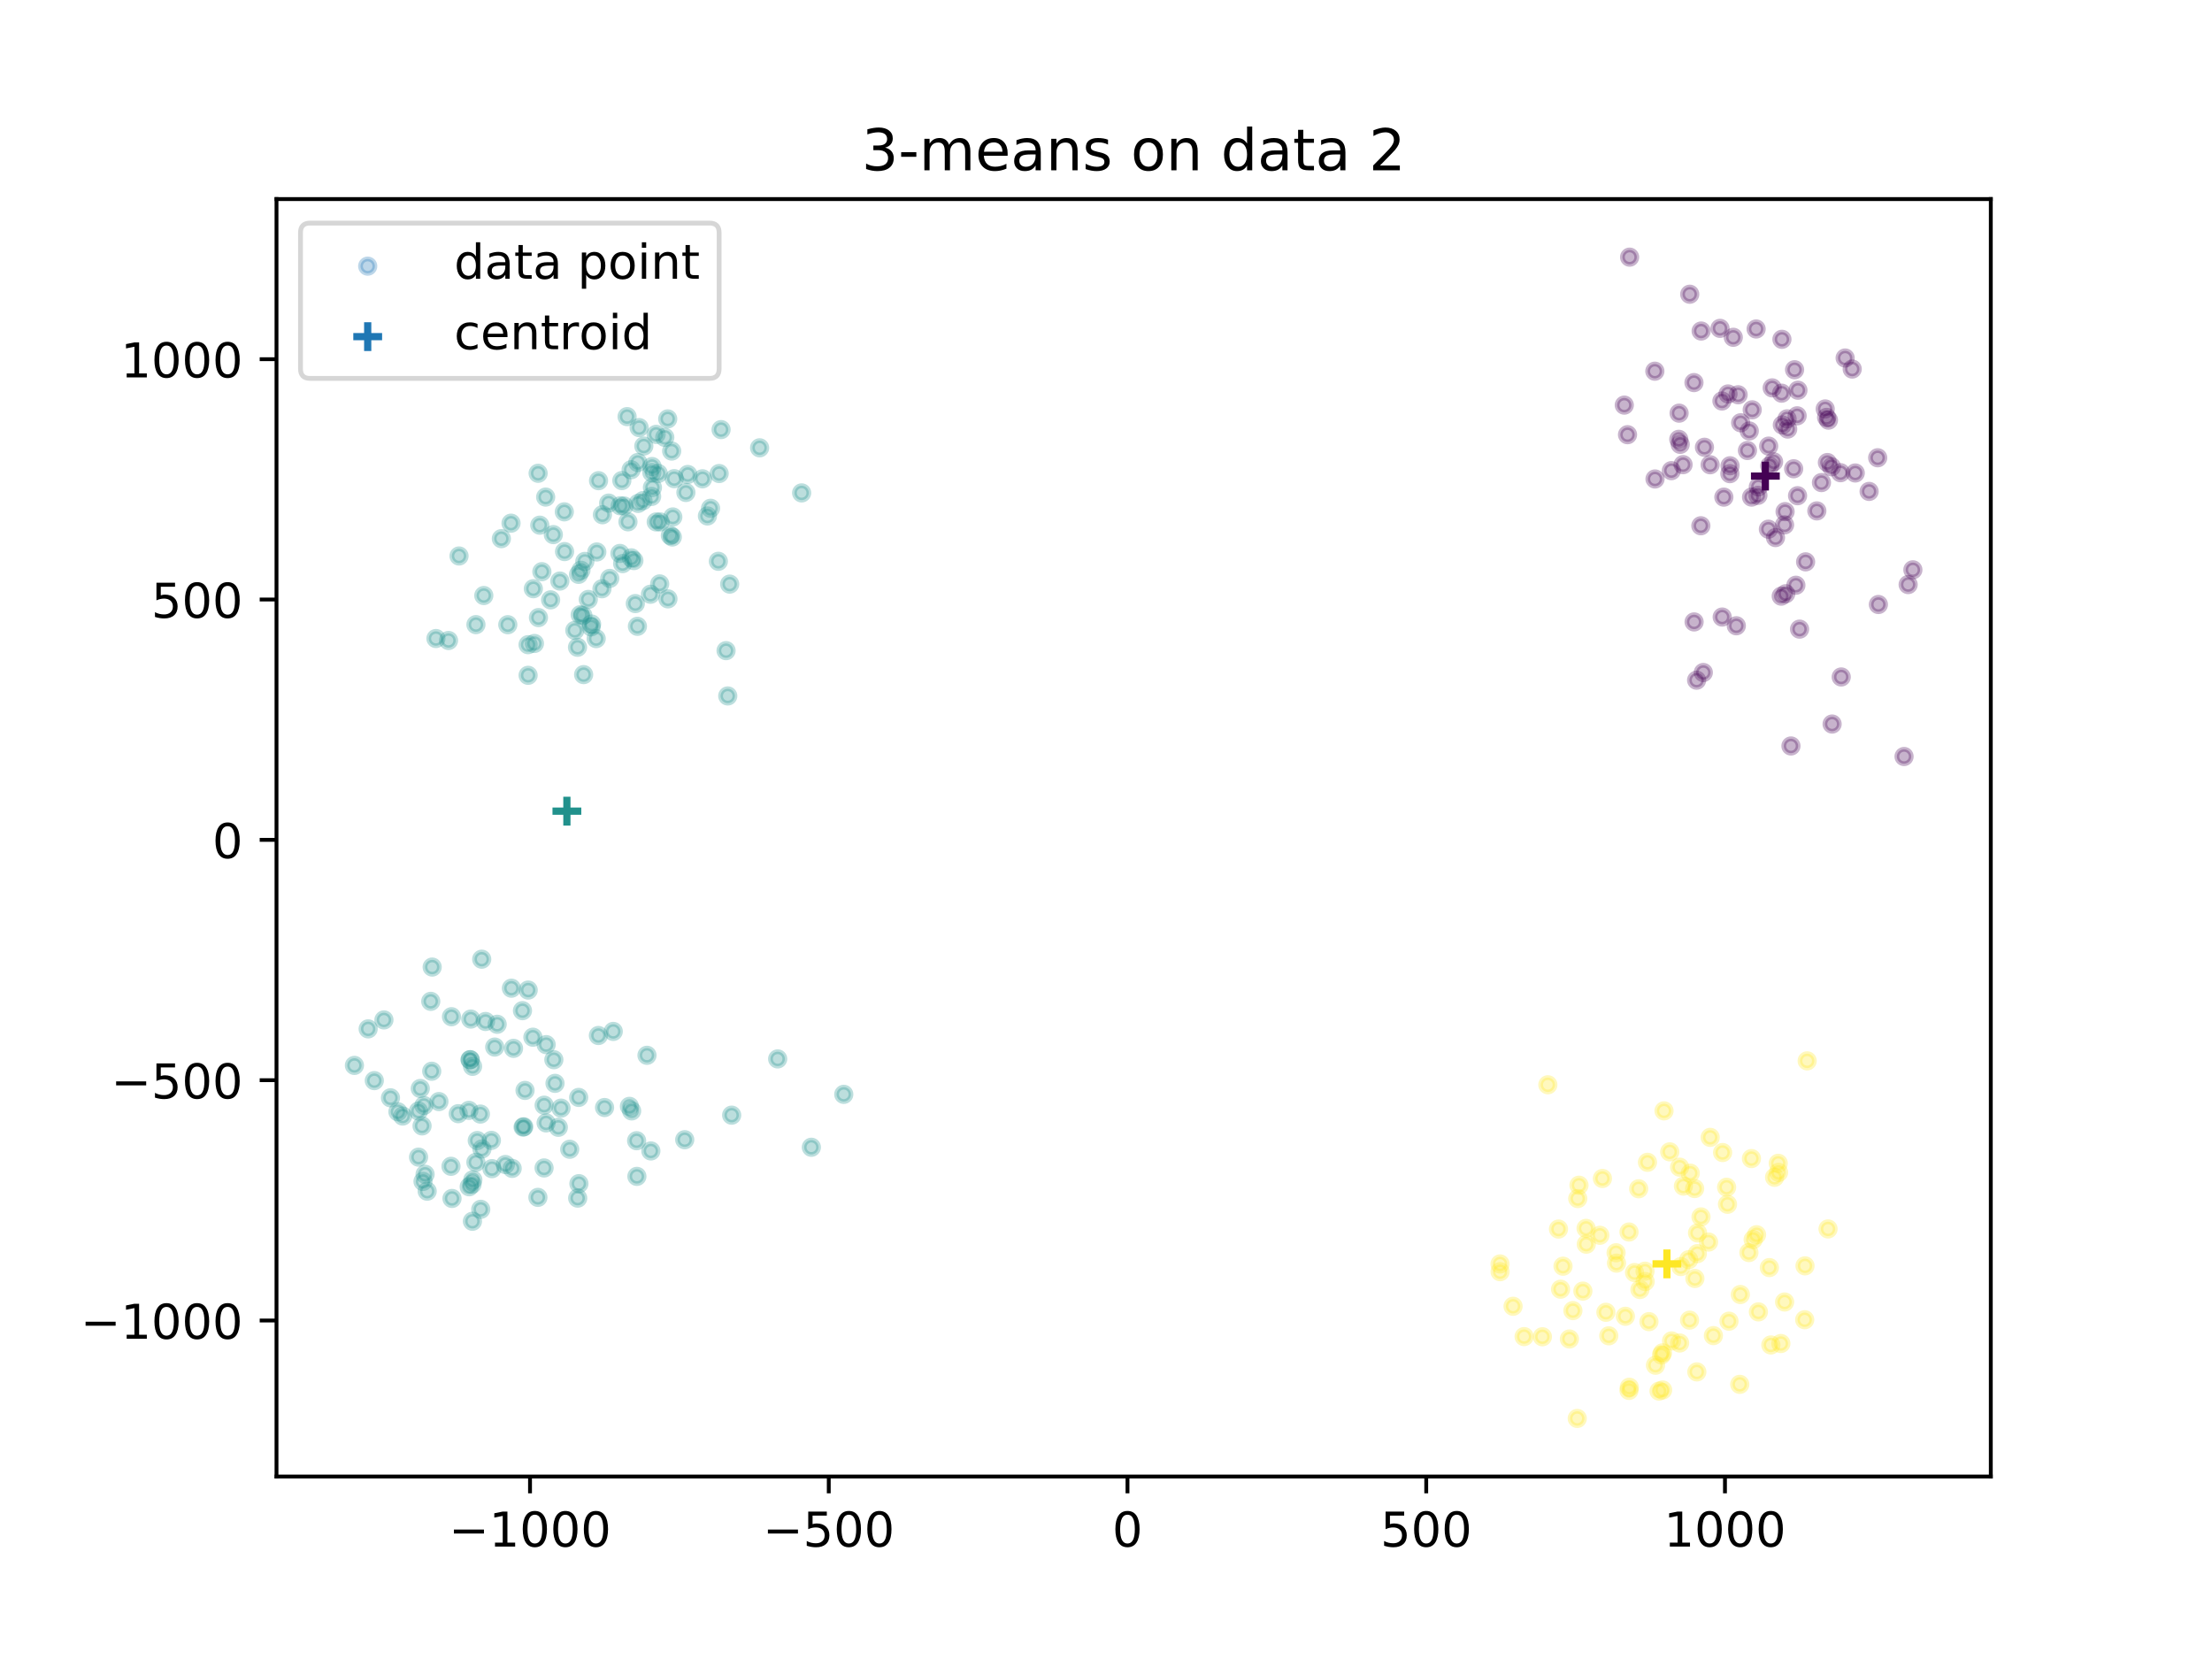 <?xml version="1.0" encoding="utf-8" standalone="no"?>
<!DOCTYPE svg PUBLIC "-//W3C//DTD SVG 1.1//EN"
  "http://www.w3.org/Graphics/SVG/1.1/DTD/svg11.dtd">
<!-- Created with matplotlib (https://matplotlib.org/) -->
<svg height="345.6pt" version="1.1" viewBox="0 0 460.8 345.6" width="460.8pt" xmlns="http://www.w3.org/2000/svg" xmlns:xlink="http://www.w3.org/1999/xlink">
 <defs>
  <style type="text/css">
*{stroke-linecap:butt;stroke-linejoin:round;}
  </style>
 </defs>
 <g id="figure_1">
  <g id="patch_1">
   <path d="M 0 345.6 
L 460.8 345.6 
L 460.8 0 
L 0 0 
z
" style="fill:#ffffff;"/>
  </g>
  <g id="axes_1">
   <g id="patch_2">
    <path d="M 57.6 307.584 
L 414.72 307.584 
L 414.72 41.472 
L 57.6 41.472 
z
" style="fill:#ffffff;"/>
   </g>
   <g id="PathCollection_1">
    <defs>
     <path d="M 0 1.5 
C 0.398 1.5 0.779 1.342 1.061 1.061 
C 1.342 0.779 1.5 0.398 1.5 0 
C 1.5 -0.398 1.342 -0.779 1.061 -1.061 
C 0.779 -1.342 0.398 -1.5 0 -1.5 
C -0.398 -1.5 -0.779 -1.342 -1.061 -1.061 
C -1.342 -0.779 -1.5 -0.398 -1.5 0 
C -1.5 0.398 -1.342 0.779 -1.061 1.061 
C -0.779 1.342 -0.398 1.5 0 1.5 
z
" id="C0_0_0419b67eef"/>
    </defs>
    <g clip-path="url(#p219df1960b)">
     <use style="fill:#21918c;fill-opacity:0.3;stroke:#21918c;stroke-opacity:0.3;" x="98.498" xlink:href="#C0_0_0419b67eef" y="245.782"/>
    </g>
    <g clip-path="url(#p219df1960b)">
     <use style="fill:#21918c;fill-opacity:0.3;stroke:#21918c;stroke-opacity:0.3;" x="109.117" xlink:href="#C0_0_0419b67eef" y="234.726"/>
    </g>
    <g clip-path="url(#p219df1960b)">
     <use style="fill:#21918c;fill-opacity:0.3;stroke:#21918c;stroke-opacity:0.3;" x="103.058" xlink:href="#C0_0_0419b67eef" y="218.122"/>
    </g>
    <g clip-path="url(#p219df1960b)">
     <use style="fill:#21918c;fill-opacity:0.3;stroke:#21918c;stroke-opacity:0.3;" x="106.693" xlink:href="#C0_0_0419b67eef" y="243.398"/>
    </g>
    <g clip-path="url(#p219df1960b)">
     <use style="fill:#21918c;fill-opacity:0.3;stroke:#21918c;stroke-opacity:0.3;" x="88.12" xlink:href="#C0_0_0419b67eef" y="246.115"/>
    </g>
    <g clip-path="url(#p219df1960b)">
     <use style="fill:#21918c;fill-opacity:0.3;stroke:#21918c;stroke-opacity:0.3;" x="87.176" xlink:href="#C0_0_0419b67eef" y="231.45"/>
    </g>
    <g clip-path="url(#p219df1960b)">
     <use style="fill:#21918c;fill-opacity:0.3;stroke:#21918c;stroke-opacity:0.3;" x="89.938" xlink:href="#C0_0_0419b67eef" y="223.157"/>
    </g>
    <g clip-path="url(#p219df1960b)">
     <use style="fill:#21918c;fill-opacity:0.3;stroke:#21918c;stroke-opacity:0.3;" x="88.308" xlink:href="#C0_0_0419b67eef" y="230.293"/>
    </g>
    <g clip-path="url(#p219df1960b)">
     <use style="fill:#21918c;fill-opacity:0.3;stroke:#21918c;stroke-opacity:0.3;" x="120.343" xlink:href="#C0_0_0419b67eef" y="249.593"/>
    </g>
    <g clip-path="url(#p219df1960b)">
     <use style="fill:#21918c;fill-opacity:0.3;stroke:#21918c;stroke-opacity:0.3;" x="97.745" xlink:href="#C0_0_0419b67eef" y="247.223"/>
    </g>
    <g clip-path="url(#p219df1960b)">
     <use style="fill:#21918c;fill-opacity:0.3;stroke:#21918c;stroke-opacity:0.3;" x="88.988" xlink:href="#C0_0_0419b67eef" y="248.146"/>
    </g>
    <g clip-path="url(#p219df1960b)">
     <use style="fill:#21918c;fill-opacity:0.3;stroke:#21918c;stroke-opacity:0.3;" x="93.949" xlink:href="#C0_0_0419b67eef" y="242.963"/>
    </g>
    <g clip-path="url(#p219df1960b)">
     <use style="fill:#21918c;fill-opacity:0.3;stroke:#21918c;stroke-opacity:0.3;" x="100.397" xlink:href="#C0_0_0419b67eef" y="239.348"/>
    </g>
    <g clip-path="url(#p219df1960b)">
     <use style="fill:#21918c;fill-opacity:0.3;stroke:#21918c;stroke-opacity:0.3;" x="102.367" xlink:href="#C0_0_0419b67eef" y="237.562"/>
    </g>
    <g clip-path="url(#p219df1960b)">
     <use style="fill:#21918c;fill-opacity:0.3;stroke:#21918c;stroke-opacity:0.3;" x="100.351" xlink:href="#C0_0_0419b67eef" y="199.819"/>
    </g>
    <g clip-path="url(#p219df1960b)">
     <use style="fill:#21918c;fill-opacity:0.3;stroke:#21918c;stroke-opacity:0.3;" x="76.695" xlink:href="#C0_0_0419b67eef" y="214.333"/>
    </g>
    <g clip-path="url(#p219df1960b)">
     <use style="fill:#21918c;fill-opacity:0.3;stroke:#21918c;stroke-opacity:0.3;" x="105.279" xlink:href="#C0_0_0419b67eef" y="242.59"/>
    </g>
    <g clip-path="url(#p219df1960b)">
     <use style="fill:#21918c;fill-opacity:0.3;stroke:#21918c;stroke-opacity:0.3;" x="111.01" xlink:href="#C0_0_0419b67eef" y="216.069"/>
    </g>
    <g clip-path="url(#p219df1960b)">
     <use style="fill:#21918c;fill-opacity:0.3;stroke:#21918c;stroke-opacity:0.3;" x="98.335" xlink:href="#C0_0_0419b67eef" y="246.696"/>
    </g>
    <g clip-path="url(#p219df1960b)">
     <use style="fill:#21918c;fill-opacity:0.3;stroke:#21918c;stroke-opacity:0.3;" x="88.552" xlink:href="#C0_0_0419b67eef" y="244.622"/>
    </g>
    <g clip-path="url(#p219df1960b)">
     <use style="fill:#21918c;fill-opacity:0.3;stroke:#21918c;stroke-opacity:0.3;" x="82.893" xlink:href="#C0_0_0419b67eef" y="231.602"/>
    </g>
    <g clip-path="url(#p219df1960b)">
     <use style="fill:#21918c;fill-opacity:0.3;stroke:#21918c;stroke-opacity:0.3;" x="83.88" xlink:href="#C0_0_0419b67eef" y="232.492"/>
    </g>
    <g clip-path="url(#p219df1960b)">
     <use style="fill:#21918c;fill-opacity:0.3;stroke:#21918c;stroke-opacity:0.3;" x="116.307" xlink:href="#C0_0_0419b67eef" y="234.838"/>
    </g>
    <g clip-path="url(#p219df1960b)">
     <use style="fill:#21918c;fill-opacity:0.3;stroke:#21918c;stroke-opacity:0.3;" x="106.978" xlink:href="#C0_0_0419b67eef" y="218.393"/>
    </g>
    <g clip-path="url(#p219df1960b)">
     <use style="fill:#21918c;fill-opacity:0.3;stroke:#21918c;stroke-opacity:0.3;" x="90.031" xlink:href="#C0_0_0419b67eef" y="201.458"/>
    </g>
    <g clip-path="url(#p219df1960b)">
     <use style="fill:#21918c;fill-opacity:0.3;stroke:#21918c;stroke-opacity:0.3;" x="113.766" xlink:href="#C0_0_0419b67eef" y="233.92"/>
    </g>
    <g clip-path="url(#p219df1960b)">
     <use style="fill:#21918c;fill-opacity:0.3;stroke:#21918c;stroke-opacity:0.3;" x="87.923" xlink:href="#C0_0_0419b67eef" y="234.546"/>
    </g>
    <g clip-path="url(#p219df1960b)">
     <use style="fill:#21918c;fill-opacity:0.3;stroke:#21918c;stroke-opacity:0.3;" x="100.077" xlink:href="#C0_0_0419b67eef" y="232.081"/>
    </g>
    <g clip-path="url(#p219df1960b)">
     <use style="fill:#21918c;fill-opacity:0.3;stroke:#21918c;stroke-opacity:0.3;" x="87.552" xlink:href="#C0_0_0419b67eef" y="226.752"/>
    </g>
    <g clip-path="url(#p219df1960b)">
     <use style="fill:#21918c;fill-opacity:0.3;stroke:#21918c;stroke-opacity:0.3;" x="87.193" xlink:href="#C0_0_0419b67eef" y="241.054"/>
    </g>
    <g clip-path="url(#p219df1960b)">
     <use style="fill:#21918c;fill-opacity:0.3;stroke:#21918c;stroke-opacity:0.3;" x="73.833" xlink:href="#C0_0_0419b67eef" y="221.943"/>
    </g>
    <g clip-path="url(#p219df1960b)">
     <use style="fill:#21918c;fill-opacity:0.3;stroke:#21918c;stroke-opacity:0.3;" x="98.077" xlink:href="#C0_0_0419b67eef" y="212.293"/>
    </g>
    <g clip-path="url(#p219df1960b)">
     <use style="fill:#21918c;fill-opacity:0.3;stroke:#21918c;stroke-opacity:0.3;" x="116.871" xlink:href="#C0_0_0419b67eef" y="230.846"/>
    </g>
    <g clip-path="url(#p219df1960b)">
     <use style="fill:#21918c;fill-opacity:0.3;stroke:#21918c;stroke-opacity:0.3;" x="112.055" xlink:href="#C0_0_0419b67eef" y="249.435"/>
    </g>
    <g clip-path="url(#p219df1960b)">
     <use style="fill:#21918c;fill-opacity:0.3;stroke:#21918c;stroke-opacity:0.3;" x="77.977" xlink:href="#C0_0_0419b67eef" y="225.114"/>
    </g>
    <g clip-path="url(#p219df1960b)">
     <use style="fill:#21918c;fill-opacity:0.3;stroke:#21918c;stroke-opacity:0.3;" x="113.774" xlink:href="#C0_0_0419b67eef" y="217.612"/>
    </g>
    <g clip-path="url(#p219df1960b)">
     <use style="fill:#21918c;fill-opacity:0.3;stroke:#21918c;stroke-opacity:0.3;" x="102.484" xlink:href="#C0_0_0419b67eef" y="243.453"/>
    </g>
    <g clip-path="url(#p219df1960b)">
     <use style="fill:#21918c;fill-opacity:0.3;stroke:#21918c;stroke-opacity:0.3;" x="127.755" xlink:href="#C0_0_0419b67eef" y="214.865"/>
    </g>
    <g clip-path="url(#p219df1960b)">
     <use style="fill:#21918c;fill-opacity:0.3;stroke:#21918c;stroke-opacity:0.3;" x="99.135" xlink:href="#C0_0_0419b67eef" y="242.132"/>
    </g>
    <g clip-path="url(#p219df1960b)">
     <use style="fill:#21918c;fill-opacity:0.3;stroke:#21918c;stroke-opacity:0.3;" x="79.981" xlink:href="#C0_0_0419b67eef" y="212.468"/>
    </g>
    <g clip-path="url(#p219df1960b)">
     <use style="fill:#21918c;fill-opacity:0.3;stroke:#21918c;stroke-opacity:0.3;" x="108.842" xlink:href="#C0_0_0419b67eef" y="210.541"/>
    </g>
    <g clip-path="url(#p219df1960b)">
     <use style="fill:#21918c;fill-opacity:0.3;stroke:#21918c;stroke-opacity:0.3;" x="101.145" xlink:href="#C0_0_0419b67eef" y="212.794"/>
    </g>
    <g clip-path="url(#p219df1960b)">
     <use style="fill:#21918c;fill-opacity:0.3;stroke:#21918c;stroke-opacity:0.3;" x="97.911" xlink:href="#C0_0_0419b67eef" y="220.751"/>
    </g>
    <g clip-path="url(#p219df1960b)">
     <use style="fill:#21918c;fill-opacity:0.3;stroke:#21918c;stroke-opacity:0.3;" x="103.569" xlink:href="#C0_0_0419b67eef" y="213.378"/>
    </g>
    <g clip-path="url(#p219df1960b)">
     <use style="fill:#21918c;fill-opacity:0.3;stroke:#21918c;stroke-opacity:0.3;" x="89.736" xlink:href="#C0_0_0419b67eef" y="208.598"/>
    </g>
    <g clip-path="url(#p219df1960b)">
     <use style="fill:#21918c;fill-opacity:0.3;stroke:#21918c;stroke-opacity:0.3;" x="99.424" xlink:href="#C0_0_0419b67eef" y="237.595"/>
    </g>
    <g clip-path="url(#p219df1960b)">
     <use style="fill:#21918c;fill-opacity:0.3;stroke:#21918c;stroke-opacity:0.3;" x="100.149" xlink:href="#C0_0_0419b67eef" y="251.924"/>
    </g>
    <g clip-path="url(#p219df1960b)">
     <use style="fill:#21918c;fill-opacity:0.3;stroke:#21918c;stroke-opacity:0.3;" x="95.459" xlink:href="#C0_0_0419b67eef" y="231.999"/>
    </g>
    <g clip-path="url(#p219df1960b)">
     <use style="fill:#21918c;fill-opacity:0.3;stroke:#21918c;stroke-opacity:0.3;" x="124.656" xlink:href="#C0_0_0419b67eef" y="215.713"/>
    </g>
    <g clip-path="url(#p219df1960b)">
     <use style="fill:#21918c;fill-opacity:0.3;stroke:#21918c;stroke-opacity:0.3;" x="106.539" xlink:href="#C0_0_0419b67eef" y="205.859"/>
    </g>
    <g clip-path="url(#p219df1960b)">
     <use style="fill:#21918c;fill-opacity:0.3;stroke:#21918c;stroke-opacity:0.3;" x="113.342" xlink:href="#C0_0_0419b67eef" y="243.307"/>
    </g>
    <g clip-path="url(#p219df1960b)">
     <use style="fill:#21918c;fill-opacity:0.3;stroke:#21918c;stroke-opacity:0.3;" x="132.675" xlink:href="#C0_0_0419b67eef" y="245.061"/>
    </g>
    <g clip-path="url(#p219df1960b)">
     <use style="fill:#21918c;fill-opacity:0.3;stroke:#21918c;stroke-opacity:0.3;" x="108.963" xlink:href="#C0_0_0419b67eef" y="234.793"/>
    </g>
    <g clip-path="url(#p219df1960b)">
     <use style="fill:#21918c;fill-opacity:0.3;stroke:#21918c;stroke-opacity:0.3;" x="120.598" xlink:href="#C0_0_0419b67eef" y="246.577"/>
    </g>
    <g clip-path="url(#p219df1960b)">
     <use style="fill:#21918c;fill-opacity:0.3;stroke:#21918c;stroke-opacity:0.3;" x="97.676" xlink:href="#C0_0_0419b67eef" y="231.307"/>
    </g>
    <g clip-path="url(#p219df1960b)">
     <use style="fill:#21918c;fill-opacity:0.3;stroke:#21918c;stroke-opacity:0.3;" x="110.034" xlink:href="#C0_0_0419b67eef" y="206.249"/>
    </g>
    <g clip-path="url(#p219df1960b)">
     <use style="fill:#21918c;fill-opacity:0.3;stroke:#21918c;stroke-opacity:0.3;" x="125.942" xlink:href="#C0_0_0419b67eef" y="230.717"/>
    </g>
    <g clip-path="url(#p219df1960b)">
     <use style="fill:#21918c;fill-opacity:0.3;stroke:#21918c;stroke-opacity:0.3;" x="109.372" xlink:href="#C0_0_0419b67eef" y="227.153"/>
    </g>
    <g clip-path="url(#p219df1960b)">
     <use style="fill:#21918c;fill-opacity:0.3;stroke:#21918c;stroke-opacity:0.3;" x="131.582" xlink:href="#C0_0_0419b67eef" y="231.422"/>
    </g>
    <g clip-path="url(#p219df1960b)">
     <use style="fill:#21918c;fill-opacity:0.3;stroke:#21918c;stroke-opacity:0.3;" x="115.379" xlink:href="#C0_0_0419b67eef" y="220.757"/>
    </g>
    <g clip-path="url(#p219df1960b)">
     <use style="fill:#21918c;fill-opacity:0.3;stroke:#21918c;stroke-opacity:0.3;" x="113.356" xlink:href="#C0_0_0419b67eef" y="230.232"/>
    </g>
    <g clip-path="url(#p219df1960b)">
     <use style="fill:#21918c;fill-opacity:0.3;stroke:#21918c;stroke-opacity:0.3;" x="152.419" xlink:href="#C0_0_0419b67eef" y="232.309"/>
    </g>
    <g clip-path="url(#p219df1960b)">
     <use style="fill:#21918c;fill-opacity:0.3;stroke:#21918c;stroke-opacity:0.3;" x="132.619" xlink:href="#C0_0_0419b67eef" y="237.631"/>
    </g>
    <g clip-path="url(#p219df1960b)">
     <use style="fill:#21918c;fill-opacity:0.3;stroke:#21918c;stroke-opacity:0.3;" x="115.618" xlink:href="#C0_0_0419b67eef" y="225.682"/>
    </g>
    <g clip-path="url(#p219df1960b)">
     <use style="fill:#21918c;fill-opacity:0.3;stroke:#21918c;stroke-opacity:0.3;" x="94.053" xlink:href="#C0_0_0419b67eef" y="211.8"/>
    </g>
    <g clip-path="url(#p219df1960b)">
     <use style="fill:#21918c;fill-opacity:0.3;stroke:#21918c;stroke-opacity:0.3;" x="98.445" xlink:href="#C0_0_0419b67eef" y="222.142"/>
    </g>
    <g clip-path="url(#p219df1960b)">
     <use style="fill:#21918c;fill-opacity:0.3;stroke:#21918c;stroke-opacity:0.3;" x="81.344" xlink:href="#C0_0_0419b67eef" y="228.694"/>
    </g>
    <g clip-path="url(#p219df1960b)">
     <use style="fill:#21918c;fill-opacity:0.3;stroke:#21918c;stroke-opacity:0.3;" x="94.16" xlink:href="#C0_0_0419b67eef" y="249.66"/>
    </g>
    <g clip-path="url(#p219df1960b)">
     <use style="fill:#21918c;fill-opacity:0.3;stroke:#21918c;stroke-opacity:0.3;" x="118.683" xlink:href="#C0_0_0419b67eef" y="239.414"/>
    </g>
    <g clip-path="url(#p219df1960b)">
     <use style="fill:#21918c;fill-opacity:0.3;stroke:#21918c;stroke-opacity:0.3;" x="98.414" xlink:href="#C0_0_0419b67eef" y="254.413"/>
    </g>
    <g clip-path="url(#p219df1960b)">
     <use style="fill:#21918c;fill-opacity:0.3;stroke:#21918c;stroke-opacity:0.3;" x="134.776" xlink:href="#C0_0_0419b67eef" y="219.838"/>
    </g>
    <g clip-path="url(#p219df1960b)">
     <use style="fill:#21918c;fill-opacity:0.3;stroke:#21918c;stroke-opacity:0.3;" x="169.021" xlink:href="#C0_0_0419b67eef" y="238.996"/>
    </g>
    <g clip-path="url(#p219df1960b)">
     <use style="fill:#21918c;fill-opacity:0.3;stroke:#21918c;stroke-opacity:0.3;" x="120.546" xlink:href="#C0_0_0419b67eef" y="228.613"/>
    </g>
    <g clip-path="url(#p219df1960b)">
     <use style="fill:#21918c;fill-opacity:0.3;stroke:#21918c;stroke-opacity:0.3;" x="97.971" xlink:href="#C0_0_0419b67eef" y="220.755"/>
    </g>
    <g clip-path="url(#p219df1960b)">
     <use style="fill:#21918c;fill-opacity:0.3;stroke:#21918c;stroke-opacity:0.3;" x="91.435" xlink:href="#C0_0_0419b67eef" y="229.477"/>
    </g>
    <g clip-path="url(#p219df1960b)">
     <use style="fill:#21918c;fill-opacity:0.3;stroke:#21918c;stroke-opacity:0.3;" x="162.004" xlink:href="#C0_0_0419b67eef" y="220.591"/>
    </g>
    <g clip-path="url(#p219df1960b)">
     <use style="fill:#21918c;fill-opacity:0.3;stroke:#21918c;stroke-opacity:0.3;" x="131.122" xlink:href="#C0_0_0419b67eef" y="230.473"/>
    </g>
    <g clip-path="url(#p219df1960b)">
     <use style="fill:#21918c;fill-opacity:0.3;stroke:#21918c;stroke-opacity:0.3;" x="142.641" xlink:href="#C0_0_0419b67eef" y="237.423"/>
    </g>
    <g clip-path="url(#p219df1960b)">
     <use style="fill:#21918c;fill-opacity:0.3;stroke:#21918c;stroke-opacity:0.3;" x="135.587" xlink:href="#C0_0_0419b67eef" y="239.763"/>
    </g>
    <g clip-path="url(#p219df1960b)">
     <use style="fill:#21918c;fill-opacity:0.3;stroke:#21918c;stroke-opacity:0.3;" x="175.773" xlink:href="#C0_0_0419b67eef" y="227.972"/>
    </g>
    <g clip-path="url(#p219df1960b)">
     <use style="fill:#fde725;fill-opacity:0.3;stroke:#fde725;stroke-opacity:0.3;" x="339.351" xlink:href="#C0_0_0419b67eef" y="256.65"/>
    </g>
    <g clip-path="url(#p219df1960b)">
     <use style="fill:#fde725;fill-opacity:0.3;stroke:#fde725;stroke-opacity:0.3;" x="364.857" xlink:href="#C0_0_0419b67eef" y="241.352"/>
    </g>
    <g clip-path="url(#p219df1960b)">
     <use style="fill:#fde725;fill-opacity:0.3;stroke:#fde725;stroke-opacity:0.3;" x="334.54" xlink:href="#C0_0_0419b67eef" y="273.377"/>
    </g>
    <g clip-path="url(#p219df1960b)">
     <use style="fill:#fde725;fill-opacity:0.3;stroke:#fde725;stroke-opacity:0.3;" x="338.596" xlink:href="#C0_0_0419b67eef" y="274.203"/>
    </g>
    <g clip-path="url(#p219df1960b)">
     <use style="fill:#fde725;fill-opacity:0.3;stroke:#fde725;stroke-opacity:0.3;" x="322.445" xlink:href="#C0_0_0419b67eef" y="225.979"/>
    </g>
    <g clip-path="url(#p219df1960b)">
     <use style="fill:#fde725;fill-opacity:0.3;stroke:#fde725;stroke-opacity:0.3;" x="349.9" xlink:href="#C0_0_0419b67eef" y="243.143"/>
    </g>
    <g clip-path="url(#p219df1960b)">
     <use style="fill:#fde725;fill-opacity:0.3;stroke:#fde725;stroke-opacity:0.3;" x="352.116" xlink:href="#C0_0_0419b67eef" y="244.397"/>
    </g>
    <g clip-path="url(#p219df1960b)">
     <use style="fill:#fde725;fill-opacity:0.3;stroke:#fde725;stroke-opacity:0.3;" x="346.645" xlink:href="#C0_0_0419b67eef" y="231.411"/>
    </g>
    <g clip-path="url(#p219df1960b)">
     <use style="fill:#fde725;fill-opacity:0.3;stroke:#fde725;stroke-opacity:0.3;" x="321.309" xlink:href="#C0_0_0419b67eef" y="278.472"/>
    </g>
    <g clip-path="url(#p219df1960b)">
     <use style="fill:#fde725;fill-opacity:0.3;stroke:#fde725;stroke-opacity:0.3;" x="351.967" xlink:href="#C0_0_0419b67eef" y="275.011"/>
    </g>
    <g clip-path="url(#p219df1960b)">
     <use style="fill:#fde725;fill-opacity:0.3;stroke:#fde725;stroke-opacity:0.3;" x="335.138" xlink:href="#C0_0_0419b67eef" y="278.273"/>
    </g>
    <g clip-path="url(#p219df1960b)">
     <use style="fill:#fde725;fill-opacity:0.3;stroke:#fde725;stroke-opacity:0.3;" x="312.496" xlink:href="#C0_0_0419b67eef" y="264.917"/>
    </g>
    <g clip-path="url(#p219df1960b)">
     <use style="fill:#fde725;fill-opacity:0.3;stroke:#fde725;stroke-opacity:0.3;" x="341.364" xlink:href="#C0_0_0419b67eef" y="247.648"/>
    </g>
    <g clip-path="url(#p219df1960b)">
     <use style="fill:#fde725;fill-opacity:0.3;stroke:#fde725;stroke-opacity:0.3;" x="376.467" xlink:href="#C0_0_0419b67eef" y="220.997"/>
    </g>
    <g clip-path="url(#p219df1960b)">
     <use style="fill:#fde725;fill-opacity:0.3;stroke:#fde725;stroke-opacity:0.3;" x="324.663" xlink:href="#C0_0_0419b67eef" y="256.035"/>
    </g>
    <g clip-path="url(#p219df1960b)">
     <use style="fill:#fde725;fill-opacity:0.3;stroke:#fde725;stroke-opacity:0.3;" x="362.424" xlink:href="#C0_0_0419b67eef" y="288.386"/>
    </g>
    <g clip-path="url(#p219df1960b)">
     <use style="fill:#fde725;fill-opacity:0.3;stroke:#fde725;stroke-opacity:0.3;" x="362.546" xlink:href="#C0_0_0419b67eef" y="269.669"/>
    </g>
    <g clip-path="url(#p219df1960b)">
     <use style="fill:#fde725;fill-opacity:0.3;stroke:#fde725;stroke-opacity:0.3;" x="345.61" xlink:href="#C0_0_0419b67eef" y="289.788"/>
    </g>
    <g clip-path="url(#p219df1960b)">
     <use style="fill:#fde725;fill-opacity:0.3;stroke:#fde725;stroke-opacity:0.3;" x="339.418" xlink:href="#C0_0_0419b67eef" y="288.989"/>
    </g>
    <g clip-path="url(#p219df1960b)">
     <use style="fill:#fde725;fill-opacity:0.3;stroke:#fde725;stroke-opacity:0.3;" x="333.815" xlink:href="#C0_0_0419b67eef" y="245.5"/>
    </g>
    <g clip-path="url(#p219df1960b)">
     <use style="fill:#fde725;fill-opacity:0.3;stroke:#fde725;stroke-opacity:0.3;" x="328.932" xlink:href="#C0_0_0419b67eef" y="246.902"/>
    </g>
    <g clip-path="url(#p219df1960b)">
     <use style="fill:#fde725;fill-opacity:0.3;stroke:#fde725;stroke-opacity:0.3;" x="356.266" xlink:href="#C0_0_0419b67eef" y="236.934"/>
    </g>
    <g clip-path="url(#p219df1960b)">
     <use style="fill:#fde725;fill-opacity:0.3;stroke:#fde725;stroke-opacity:0.3;" x="380.814" xlink:href="#C0_0_0419b67eef" y="256.009"/>
    </g>
    <g clip-path="url(#p219df1960b)">
     <use style="fill:#fde725;fill-opacity:0.3;stroke:#fde725;stroke-opacity:0.3;" x="370.508" xlink:href="#C0_0_0419b67eef" y="244.231"/>
    </g>
    <g clip-path="url(#p219df1960b)">
     <use style="fill:#fde725;fill-opacity:0.3;stroke:#fde725;stroke-opacity:0.3;" x="343.506" xlink:href="#C0_0_0419b67eef" y="275.323"/>
    </g>
    <g clip-path="url(#p219df1960b)">
     <use style="fill:#fde725;fill-opacity:0.3;stroke:#fde725;stroke-opacity:0.3;" x="347.839" xlink:href="#C0_0_0419b67eef" y="239.95"/>
    </g>
    <g clip-path="url(#p219df1960b)">
     <use style="fill:#fde725;fill-opacity:0.3;stroke:#fde725;stroke-opacity:0.3;" x="353.588" xlink:href="#C0_0_0419b67eef" y="261.155"/>
    </g>
    <g clip-path="url(#p219df1960b)">
     <use style="fill:#fde725;fill-opacity:0.3;stroke:#fde725;stroke-opacity:0.3;" x="365.211" xlink:href="#C0_0_0419b67eef" y="258.223"/>
    </g>
    <g clip-path="url(#p219df1960b)">
     <use style="fill:#fde725;fill-opacity:0.3;stroke:#fde725;stroke-opacity:0.3;" x="359.686" xlink:href="#C0_0_0419b67eef" y="247.325"/>
    </g>
    <g clip-path="url(#p219df1960b)">
     <use style="fill:#fde725;fill-opacity:0.3;stroke:#fde725;stroke-opacity:0.3;" x="370.985" xlink:href="#C0_0_0419b67eef" y="279.879"/>
    </g>
    <g clip-path="url(#p219df1960b)">
     <use style="fill:#fde725;fill-opacity:0.3;stroke:#fde725;stroke-opacity:0.3;" x="328.57" xlink:href="#C0_0_0419b67eef" y="295.488"/>
    </g>
    <g clip-path="url(#p219df1960b)">
     <use style="fill:#fde725;fill-opacity:0.3;stroke:#fde725;stroke-opacity:0.3;" x="365.927" xlink:href="#C0_0_0419b67eef" y="257.218"/>
    </g>
    <g clip-path="url(#p219df1960b)">
     <use style="fill:#fde725;fill-opacity:0.3;stroke:#fde725;stroke-opacity:0.3;" x="330.409" xlink:href="#C0_0_0419b67eef" y="255.891"/>
    </g>
    <g clip-path="url(#p219df1960b)">
     <use style="fill:#fde725;fill-opacity:0.3;stroke:#fde725;stroke-opacity:0.3;" x="325.603" xlink:href="#C0_0_0419b67eef" y="263.774"/>
    </g>
    <g clip-path="url(#p219df1960b)">
     <use style="fill:#fde725;fill-opacity:0.3;stroke:#fde725;stroke-opacity:0.3;" x="312.484" xlink:href="#C0_0_0419b67eef" y="263.303"/>
    </g>
    <g clip-path="url(#p219df1960b)">
     <use style="fill:#fde725;fill-opacity:0.3;stroke:#fde725;stroke-opacity:0.3;" x="317.501" xlink:href="#C0_0_0419b67eef" y="278.437"/>
    </g>
    <g clip-path="url(#p219df1960b)">
     <use style="fill:#fde725;fill-opacity:0.3;stroke:#fde725;stroke-opacity:0.3;" x="327.664" xlink:href="#C0_0_0419b67eef" y="273.023"/>
    </g>
    <g clip-path="url(#p219df1960b)">
     <use style="fill:#fde725;fill-opacity:0.3;stroke:#fde725;stroke-opacity:0.3;" x="336.659" xlink:href="#C0_0_0419b67eef" y="260.971"/>
    </g>
    <g clip-path="url(#p219df1960b)">
     <use style="fill:#fde725;fill-opacity:0.3;stroke:#fde725;stroke-opacity:0.3;" x="326.936" xlink:href="#C0_0_0419b67eef" y="278.935"/>
    </g>
    <g clip-path="url(#p219df1960b)">
     <use style="fill:#fde725;fill-opacity:0.3;stroke:#fde725;stroke-opacity:0.3;" x="333.284" xlink:href="#C0_0_0419b67eef" y="257.333"/>
    </g>
    <g clip-path="url(#p219df1960b)">
     <use style="fill:#fde725;fill-opacity:0.3;stroke:#fde725;stroke-opacity:0.3;" x="349.899" xlink:href="#C0_0_0419b67eef" y="279.772"/>
    </g>
    <g clip-path="url(#p219df1960b)">
     <use style="fill:#fde725;fill-opacity:0.3;stroke:#fde725;stroke-opacity:0.3;" x="325.092" xlink:href="#C0_0_0419b67eef" y="268.565"/>
    </g>
    <g clip-path="url(#p219df1960b)">
     <use style="fill:#fde725;fill-opacity:0.3;stroke:#fde725;stroke-opacity:0.3;" x="356.933" xlink:href="#C0_0_0419b67eef" y="278.234"/>
    </g>
    <g clip-path="url(#p219df1960b)">
     <use style="fill:#fde725;fill-opacity:0.3;stroke:#fde725;stroke-opacity:0.3;" x="371.767" xlink:href="#C0_0_0419b67eef" y="271.231"/>
    </g>
    <g clip-path="url(#p219df1960b)">
     <use style="fill:#fde725;fill-opacity:0.3;stroke:#fde725;stroke-opacity:0.3;" x="350.149" xlink:href="#C0_0_0419b67eef" y="263.849"/>
    </g>
    <g clip-path="url(#p219df1960b)">
     <use style="fill:#fde725;fill-opacity:0.3;stroke:#fde725;stroke-opacity:0.3;" x="342.716" xlink:href="#C0_0_0419b67eef" y="266.967"/>
    </g>
    <g clip-path="url(#p219df1960b)">
     <use style="fill:#fde725;fill-opacity:0.3;stroke:#fde725;stroke-opacity:0.3;" x="358.848" xlink:href="#C0_0_0419b67eef" y="240.092"/>
    </g>
    <g clip-path="url(#p219df1960b)">
     <use style="fill:#fde725;fill-opacity:0.3;stroke:#fde725;stroke-opacity:0.3;" x="364.329" xlink:href="#C0_0_0419b67eef" y="260.931"/>
    </g>
    <g clip-path="url(#p219df1960b)">
     <use style="fill:#fde725;fill-opacity:0.3;stroke:#fde725;stroke-opacity:0.3;" x="359.872" xlink:href="#C0_0_0419b67eef" y="250.874"/>
    </g>
    <g clip-path="url(#p219df1960b)">
     <use style="fill:#fde725;fill-opacity:0.3;stroke:#fde725;stroke-opacity:0.3;" x="346.349" xlink:href="#C0_0_0419b67eef" y="289.557"/>
    </g>
    <g clip-path="url(#p219df1960b)">
     <use style="fill:#fde725;fill-opacity:0.3;stroke:#fde725;stroke-opacity:0.3;" x="336.747" xlink:href="#C0_0_0419b67eef" y="263.134"/>
    </g>
    <g clip-path="url(#p219df1960b)">
     <use style="fill:#fde725;fill-opacity:0.3;stroke:#fde725;stroke-opacity:0.3;" x="355.922" xlink:href="#C0_0_0419b67eef" y="258.743"/>
    </g>
    <g clip-path="url(#p219df1960b)">
     <use style="fill:#fde725;fill-opacity:0.3;stroke:#fde725;stroke-opacity:0.3;" x="376.016" xlink:href="#C0_0_0419b67eef" y="263.699"/>
    </g>
    <g clip-path="url(#p219df1960b)">
     <use style="fill:#fde725;fill-opacity:0.3;stroke:#fde725;stroke-opacity:0.3;" x="375.953" xlink:href="#C0_0_0419b67eef" y="274.924"/>
    </g>
    <g clip-path="url(#p219df1960b)">
     <use style="fill:#fde725;fill-opacity:0.3;stroke:#fde725;stroke-opacity:0.3;" x="341.629" xlink:href="#C0_0_0419b67eef" y="268.633"/>
    </g>
    <g clip-path="url(#p219df1960b)">
     <use style="fill:#fde725;fill-opacity:0.3;stroke:#fde725;stroke-opacity:0.3;" x="353.023" xlink:href="#C0_0_0419b67eef" y="247.602"/>
    </g>
    <g clip-path="url(#p219df1960b)">
     <use style="fill:#fde725;fill-opacity:0.3;stroke:#fde725;stroke-opacity:0.3;" x="340.506" xlink:href="#C0_0_0419b67eef" y="265.094"/>
    </g>
    <g clip-path="url(#p219df1960b)">
     <use style="fill:#fde725;fill-opacity:0.3;stroke:#fde725;stroke-opacity:0.3;" x="328.676" xlink:href="#C0_0_0419b67eef" y="249.685"/>
    </g>
    <g clip-path="url(#p219df1960b)">
     <use style="fill:#fde725;fill-opacity:0.3;stroke:#fde725;stroke-opacity:0.3;" x="353.478" xlink:href="#C0_0_0419b67eef" y="285.791"/>
    </g>
    <g clip-path="url(#p219df1960b)">
     <use style="fill:#fde725;fill-opacity:0.3;stroke:#fde725;stroke-opacity:0.3;" x="343.201" xlink:href="#C0_0_0419b67eef" y="242.13"/>
    </g>
    <g clip-path="url(#p219df1960b)">
     <use style="fill:#fde725;fill-opacity:0.3;stroke:#fde725;stroke-opacity:0.3;" x="351.791" xlink:href="#C0_0_0419b67eef" y="262.41"/>
    </g>
    <g clip-path="url(#p219df1960b)">
     <use style="fill:#fde725;fill-opacity:0.3;stroke:#fde725;stroke-opacity:0.3;" x="354.345" xlink:href="#C0_0_0419b67eef" y="253.504"/>
    </g>
    <g clip-path="url(#p219df1960b)">
     <use style="fill:#fde725;fill-opacity:0.3;stroke:#fde725;stroke-opacity:0.3;" x="360.177" xlink:href="#C0_0_0419b67eef" y="275.225"/>
    </g>
    <g clip-path="url(#p219df1960b)">
     <use style="fill:#fde725;fill-opacity:0.3;stroke:#fde725;stroke-opacity:0.3;" x="369.675" xlink:href="#C0_0_0419b67eef" y="245.25"/>
    </g>
    <g clip-path="url(#p219df1960b)">
     <use style="fill:#fde725;fill-opacity:0.3;stroke:#fde725;stroke-opacity:0.3;" x="315.199" xlink:href="#C0_0_0419b67eef" y="272.121"/>
    </g>
    <g clip-path="url(#p219df1960b)">
     <use style="fill:#fde725;fill-opacity:0.3;stroke:#fde725;stroke-opacity:0.3;" x="346.332" xlink:href="#C0_0_0419b67eef" y="281.825"/>
    </g>
    <g clip-path="url(#p219df1960b)">
     <use style="fill:#fde725;fill-opacity:0.3;stroke:#fde725;stroke-opacity:0.3;" x="330.454" xlink:href="#C0_0_0419b67eef" y="259.189"/>
    </g>
    <g clip-path="url(#p219df1960b)">
     <use style="fill:#fde725;fill-opacity:0.3;stroke:#fde725;stroke-opacity:0.3;" x="339.35" xlink:href="#C0_0_0419b67eef" y="289.65"/>
    </g>
    <g clip-path="url(#p219df1960b)">
     <use style="fill:#fde725;fill-opacity:0.3;stroke:#fde725;stroke-opacity:0.3;" x="353.629" xlink:href="#C0_0_0419b67eef" y="256.845"/>
    </g>
    <g clip-path="url(#p219df1960b)">
     <use style="fill:#fde725;fill-opacity:0.3;stroke:#fde725;stroke-opacity:0.3;" x="348.22" xlink:href="#C0_0_0419b67eef" y="279.336"/>
    </g>
    <g clip-path="url(#p219df1960b)">
     <use style="fill:#fde725;fill-opacity:0.3;stroke:#fde725;stroke-opacity:0.3;" x="370.44" xlink:href="#C0_0_0419b67eef" y="242.338"/>
    </g>
    <g clip-path="url(#p219df1960b)">
     <use style="fill:#fde725;fill-opacity:0.3;stroke:#fde725;stroke-opacity:0.3;" x="342.689" xlink:href="#C0_0_0419b67eef" y="264.81"/>
    </g>
    <g clip-path="url(#p219df1960b)">
     <use style="fill:#fde725;fill-opacity:0.3;stroke:#fde725;stroke-opacity:0.3;" x="344.871" xlink:href="#C0_0_0419b67eef" y="284.403"/>
    </g>
    <g clip-path="url(#p219df1960b)">
     <use style="fill:#fde725;fill-opacity:0.3;stroke:#fde725;stroke-opacity:0.3;" x="329.743" xlink:href="#C0_0_0419b67eef" y="268.957"/>
    </g>
    <g clip-path="url(#p219df1960b)">
     <use style="fill:#fde725;fill-opacity:0.3;stroke:#fde725;stroke-opacity:0.3;" x="368.898" xlink:href="#C0_0_0419b67eef" y="280.181"/>
    </g>
    <g clip-path="url(#p219df1960b)">
     <use style="fill:#fde725;fill-opacity:0.3;stroke:#fde725;stroke-opacity:0.3;" x="346.111" xlink:href="#C0_0_0419b67eef" y="282.261"/>
    </g>
    <g clip-path="url(#p219df1960b)">
     <use style="fill:#fde725;fill-opacity:0.3;stroke:#fde725;stroke-opacity:0.3;" x="353.076" xlink:href="#C0_0_0419b67eef" y="266.333"/>
    </g>
    <g clip-path="url(#p219df1960b)">
     <use style="fill:#fde725;fill-opacity:0.3;stroke:#fde725;stroke-opacity:0.3;" x="368.592" xlink:href="#C0_0_0419b67eef" y="264.062"/>
    </g>
    <g clip-path="url(#p219df1960b)">
     <use style="fill:#fde725;fill-opacity:0.3;stroke:#fde725;stroke-opacity:0.3;" x="350.688" xlink:href="#C0_0_0419b67eef" y="247.086"/>
    </g>
    <g clip-path="url(#p219df1960b)">
     <use style="fill:#fde725;fill-opacity:0.3;stroke:#fde725;stroke-opacity:0.3;" x="366.306" xlink:href="#C0_0_0419b67eef" y="273.29"/>
    </g>
    <g clip-path="url(#p219df1960b)">
     <use style="fill:#21918c;fill-opacity:0.3;stroke:#21918c;stroke-opacity:0.3;" x="133.141" xlink:href="#C0_0_0419b67eef" y="89.074"/>
    </g>
    <g clip-path="url(#p219df1960b)">
     <use style="fill:#21918c;fill-opacity:0.3;stroke:#21918c;stroke-opacity:0.3;" x="112.445" xlink:href="#C0_0_0419b67eef" y="109.403"/>
    </g>
    <g clip-path="url(#p219df1960b)">
     <use style="fill:#21918c;fill-opacity:0.3;stroke:#21918c;stroke-opacity:0.3;" x="130.634" xlink:href="#C0_0_0419b67eef" y="86.789"/>
    </g>
    <g clip-path="url(#p219df1960b)">
     <use style="fill:#21918c;fill-opacity:0.3;stroke:#21918c;stroke-opacity:0.3;" x="132.052" xlink:href="#C0_0_0419b67eef" y="116.78"/>
    </g>
    <g clip-path="url(#p219df1960b)">
     <use style="fill:#21918c;fill-opacity:0.3;stroke:#21918c;stroke-opacity:0.3;" x="105.782" xlink:href="#C0_0_0419b67eef" y="130.136"/>
    </g>
    <g clip-path="url(#p219df1960b)">
     <use style="fill:#21918c;fill-opacity:0.3;stroke:#21918c;stroke-opacity:0.3;" x="113.671" xlink:href="#C0_0_0419b67eef" y="103.55"/>
    </g>
    <g clip-path="url(#p219df1960b)">
     <use style="fill:#21918c;fill-opacity:0.3;stroke:#21918c;stroke-opacity:0.3;" x="112.102" xlink:href="#C0_0_0419b67eef" y="98.595"/>
    </g>
    <g clip-path="url(#p219df1960b)">
     <use style="fill:#21918c;fill-opacity:0.3;stroke:#21918c;stroke-opacity:0.3;" x="138.486" xlink:href="#C0_0_0419b67eef" y="91.107"/>
    </g>
    <g clip-path="url(#p219df1960b)">
     <use style="fill:#21918c;fill-opacity:0.3;stroke:#21918c;stroke-opacity:0.3;" x="93.435" xlink:href="#C0_0_0419b67eef" y="133.426"/>
    </g>
    <g clip-path="url(#p219df1960b)">
     <use style="fill:#21918c;fill-opacity:0.3;stroke:#21918c;stroke-opacity:0.3;" x="110.009" xlink:href="#C0_0_0419b67eef" y="134.299"/>
    </g>
    <g clip-path="url(#p219df1960b)">
     <use style="fill:#21918c;fill-opacity:0.3;stroke:#21918c;stroke-opacity:0.3;" x="112.169" xlink:href="#C0_0_0419b67eef" y="128.657"/>
    </g>
    <g clip-path="url(#p219df1960b)">
     <use style="fill:#21918c;fill-opacity:0.3;stroke:#21918c;stroke-opacity:0.3;" x="132.348" xlink:href="#C0_0_0419b67eef" y="125.735"/>
    </g>
    <g clip-path="url(#p219df1960b)">
     <use style="fill:#21918c;fill-opacity:0.3;stroke:#21918c;stroke-opacity:0.3;" x="106.457" xlink:href="#C0_0_0419b67eef" y="108.987"/>
    </g>
    <g clip-path="url(#p219df1960b)">
     <use style="fill:#21918c;fill-opacity:0.3;stroke:#21918c;stroke-opacity:0.3;" x="133.949" xlink:href="#C0_0_0419b67eef" y="104.292"/>
    </g>
    <g clip-path="url(#p219df1960b)">
     <use style="fill:#21918c;fill-opacity:0.3;stroke:#21918c;stroke-opacity:0.3;" x="139.923" xlink:href="#C0_0_0419b67eef" y="93.963"/>
    </g>
    <g clip-path="url(#p219df1960b)">
     <use style="fill:#21918c;fill-opacity:0.3;stroke:#21918c;stroke-opacity:0.3;" x="136.682" xlink:href="#C0_0_0419b67eef" y="90.49"/>
    </g>
    <g clip-path="url(#p219df1960b)">
     <use style="fill:#21918c;fill-opacity:0.3;stroke:#21918c;stroke-opacity:0.3;" x="90.815" xlink:href="#C0_0_0419b67eef" y="133.016"/>
    </g>
    <g clip-path="url(#p219df1960b)">
     <use style="fill:#21918c;fill-opacity:0.3;stroke:#21918c;stroke-opacity:0.3;" x="121.423" xlink:href="#C0_0_0419b67eef" y="128.211"/>
    </g>
    <g clip-path="url(#p219df1960b)">
     <use style="fill:#21918c;fill-opacity:0.3;stroke:#21918c;stroke-opacity:0.3;" x="130.002" xlink:href="#C0_0_0419b67eef" y="105.405"/>
    </g>
    <g clip-path="url(#p219df1960b)">
     <use style="fill:#21918c;fill-opacity:0.3;stroke:#21918c;stroke-opacity:0.3;" x="124.327" xlink:href="#C0_0_0419b67eef" y="114.986"/>
    </g>
    <g clip-path="url(#p219df1960b)">
     <use style="fill:#21918c;fill-opacity:0.3;stroke:#21918c;stroke-opacity:0.3;" x="143.278" xlink:href="#C0_0_0419b67eef" y="98.844"/>
    </g>
    <g clip-path="url(#p219df1960b)">
     <use style="fill:#21918c;fill-opacity:0.3;stroke:#21918c;stroke-opacity:0.3;" x="129.201" xlink:href="#C0_0_0419b67eef" y="105.362"/>
    </g>
    <g clip-path="url(#p219df1960b)">
     <use style="fill:#21918c;fill-opacity:0.3;stroke:#21918c;stroke-opacity:0.3;" x="146.343" xlink:href="#C0_0_0419b67eef" y="99.742"/>
    </g>
    <g clip-path="url(#p219df1960b)">
     <use style="fill:#21918c;fill-opacity:0.3;stroke:#21918c;stroke-opacity:0.3;" x="122.552" xlink:href="#C0_0_0419b67eef" y="124.87"/>
    </g>
    <g clip-path="url(#p219df1960b)">
     <use style="fill:#21918c;fill-opacity:0.3;stroke:#21918c;stroke-opacity:0.3;" x="121.833" xlink:href="#C0_0_0419b67eef" y="116.953"/>
    </g>
    <g clip-path="url(#p219df1960b)">
     <use style="fill:#21918c;fill-opacity:0.3;stroke:#21918c;stroke-opacity:0.3;" x="100.784" xlink:href="#C0_0_0419b67eef" y="124.059"/>
    </g>
    <g clip-path="url(#p219df1960b)">
     <use style="fill:#21918c;fill-opacity:0.3;stroke:#21918c;stroke-opacity:0.3;" x="140.157" xlink:href="#C0_0_0419b67eef" y="107.69"/>
    </g>
    <g clip-path="url(#p219df1960b)">
     <use style="fill:#21918c;fill-opacity:0.3;stroke:#21918c;stroke-opacity:0.3;" x="131.518" xlink:href="#C0_0_0419b67eef" y="116.21"/>
    </g>
    <g clip-path="url(#p219df1960b)">
     <use style="fill:#21918c;fill-opacity:0.3;stroke:#21918c;stroke-opacity:0.3;" x="117.558" xlink:href="#C0_0_0419b67eef" y="106.628"/>
    </g>
    <g clip-path="url(#p219df1960b)">
     <use style="fill:#21918c;fill-opacity:0.3;stroke:#21918c;stroke-opacity:0.3;" x="112.88" xlink:href="#C0_0_0419b67eef" y="119.089"/>
    </g>
    <g clip-path="url(#p219df1960b)">
     <use style="fill:#21918c;fill-opacity:0.3;stroke:#21918c;stroke-opacity:0.3;" x="147.37" xlink:href="#C0_0_0419b67eef" y="107.484"/>
    </g>
    <g clip-path="url(#p219df1960b)">
     <use style="fill:#21918c;fill-opacity:0.3;stroke:#21918c;stroke-opacity:0.3;" x="148.025" xlink:href="#C0_0_0419b67eef" y="105.883"/>
    </g>
    <g clip-path="url(#p219df1960b)">
     <use style="fill:#21918c;fill-opacity:0.3;stroke:#21918c;stroke-opacity:0.3;" x="152.008" xlink:href="#C0_0_0419b67eef" y="121.681"/>
    </g>
    <g clip-path="url(#p219df1960b)">
     <use style="fill:#21918c;fill-opacity:0.3;stroke:#21918c;stroke-opacity:0.3;" x="117.61" xlink:href="#C0_0_0419b67eef" y="114.908"/>
    </g>
    <g clip-path="url(#p219df1960b)">
     <use style="fill:#21918c;fill-opacity:0.3;stroke:#21918c;stroke-opacity:0.3;" x="125.494" xlink:href="#C0_0_0419b67eef" y="107.23"/>
    </g>
    <g clip-path="url(#p219df1960b)">
     <use style="fill:#21918c;fill-opacity:0.3;stroke:#21918c;stroke-opacity:0.3;" x="149.647" xlink:href="#C0_0_0419b67eef" y="116.929"/>
    </g>
    <g clip-path="url(#p219df1960b)">
     <use style="fill:#21918c;fill-opacity:0.3;stroke:#21918c;stroke-opacity:0.3;" x="99.147" xlink:href="#C0_0_0419b67eef" y="130.12"/>
    </g>
    <g clip-path="url(#p219df1960b)">
     <use style="fill:#21918c;fill-opacity:0.3;stroke:#21918c;stroke-opacity:0.3;" x="120.868" xlink:href="#C0_0_0419b67eef" y="128.065"/>
    </g>
    <g clip-path="url(#p219df1960b)">
     <use style="fill:#21918c;fill-opacity:0.3;stroke:#21918c;stroke-opacity:0.3;" x="135.745" xlink:href="#C0_0_0419b67eef" y="103.416"/>
    </g>
    <g clip-path="url(#p219df1960b)">
     <use style="fill:#21918c;fill-opacity:0.3;stroke:#21918c;stroke-opacity:0.3;" x="115.27" xlink:href="#C0_0_0419b67eef" y="111.369"/>
    </g>
    <g clip-path="url(#p219df1960b)">
     <use style="fill:#21918c;fill-opacity:0.3;stroke:#21918c;stroke-opacity:0.3;" x="134.119" xlink:href="#C0_0_0419b67eef" y="92.916"/>
    </g>
    <g clip-path="url(#p219df1960b)">
     <use style="fill:#21918c;fill-opacity:0.3;stroke:#21918c;stroke-opacity:0.3;" x="114.707" xlink:href="#C0_0_0419b67eef" y="124.96"/>
    </g>
    <g clip-path="url(#p219df1960b)">
     <use style="fill:#21918c;fill-opacity:0.3;stroke:#21918c;stroke-opacity:0.3;" x="111.103" xlink:href="#C0_0_0419b67eef" y="122.642"/>
    </g>
    <g clip-path="url(#p219df1960b)">
     <use style="fill:#21918c;fill-opacity:0.3;stroke:#21918c;stroke-opacity:0.3;" x="121.025" xlink:href="#C0_0_0419b67eef" y="118.796"/>
    </g>
    <g clip-path="url(#p219df1960b)">
     <use style="fill:#21918c;fill-opacity:0.3;stroke:#21918c;stroke-opacity:0.3;" x="136.701" xlink:href="#C0_0_0419b67eef" y="108.727"/>
    </g>
    <g clip-path="url(#p219df1960b)">
     <use style="fill:#21918c;fill-opacity:0.3;stroke:#21918c;stroke-opacity:0.3;" x="104.442" xlink:href="#C0_0_0419b67eef" y="112.212"/>
    </g>
    <g clip-path="url(#p219df1960b)">
     <use style="fill:#21918c;fill-opacity:0.3;stroke:#21918c;stroke-opacity:0.3;" x="127.016" xlink:href="#C0_0_0419b67eef" y="120.495"/>
    </g>
    <g clip-path="url(#p219df1960b)">
     <use style="fill:#21918c;fill-opacity:0.3;stroke:#21918c;stroke-opacity:0.3;" x="135.843" xlink:href="#C0_0_0419b67eef" y="97.189"/>
    </g>
    <g clip-path="url(#p219df1960b)">
     <use style="fill:#21918c;fill-opacity:0.3;stroke:#21918c;stroke-opacity:0.3;" x="137.425" xlink:href="#C0_0_0419b67eef" y="121.638"/>
    </g>
    <g clip-path="url(#p219df1960b)">
     <use style="fill:#21918c;fill-opacity:0.3;stroke:#21918c;stroke-opacity:0.3;" x="119.749" xlink:href="#C0_0_0419b67eef" y="131.317"/>
    </g>
    <g clip-path="url(#p219df1960b)">
     <use style="fill:#21918c;fill-opacity:0.3;stroke:#21918c;stroke-opacity:0.3;" x="129.54" xlink:href="#C0_0_0419b67eef" y="100.113"/>
    </g>
    <g clip-path="url(#p219df1960b)">
     <use style="fill:#21918c;fill-opacity:0.3;stroke:#21918c;stroke-opacity:0.3;" x="124.686" xlink:href="#C0_0_0419b67eef" y="100.135"/>
    </g>
    <g clip-path="url(#p219df1960b)">
     <use style="fill:#21918c;fill-opacity:0.3;stroke:#21918c;stroke-opacity:0.3;" x="139.098" xlink:href="#C0_0_0419b67eef" y="87.266"/>
    </g>
    <g clip-path="url(#p219df1960b)">
     <use style="fill:#21918c;fill-opacity:0.3;stroke:#21918c;stroke-opacity:0.3;" x="131.476" xlink:href="#C0_0_0419b67eef" y="97.854"/>
    </g>
    <g clip-path="url(#p219df1960b)">
     <use style="fill:#21918c;fill-opacity:0.3;stroke:#21918c;stroke-opacity:0.3;" x="129.706" xlink:href="#C0_0_0419b67eef" y="117.407"/>
    </g>
    <g clip-path="url(#p219df1960b)">
     <use style="fill:#21918c;fill-opacity:0.3;stroke:#21918c;stroke-opacity:0.3;" x="149.812" xlink:href="#C0_0_0419b67eef" y="98.645"/>
    </g>
    <g clip-path="url(#p219df1960b)">
     <use style="fill:#21918c;fill-opacity:0.3;stroke:#21918c;stroke-opacity:0.3;" x="120.524" xlink:href="#C0_0_0419b67eef" y="119.653"/>
    </g>
    <g clip-path="url(#p219df1960b)">
     <use style="fill:#21918c;fill-opacity:0.3;stroke:#21918c;stroke-opacity:0.3;" x="110.015" xlink:href="#C0_0_0419b67eef" y="140.68"/>
    </g>
    <g clip-path="url(#p219df1960b)">
     <use style="fill:#21918c;fill-opacity:0.3;stroke:#21918c;stroke-opacity:0.3;" x="116.63" xlink:href="#C0_0_0419b67eef" y="121.043"/>
    </g>
    <g clip-path="url(#p219df1960b)">
     <use style="fill:#21918c;fill-opacity:0.3;stroke:#21918c;stroke-opacity:0.3;" x="137.123" xlink:href="#C0_0_0419b67eef" y="98.631"/>
    </g>
    <g clip-path="url(#p219df1960b)">
     <use style="fill:#21918c;fill-opacity:0.3;stroke:#21918c;stroke-opacity:0.3;" x="130.817" xlink:href="#C0_0_0419b67eef" y="108.704"/>
    </g>
    <g clip-path="url(#p219df1960b)">
     <use style="fill:#21918c;fill-opacity:0.3;stroke:#21918c;stroke-opacity:0.3;" x="132.932" xlink:href="#C0_0_0419b67eef" y="104.867"/>
    </g>
    <g clip-path="url(#p219df1960b)">
     <use style="fill:#21918c;fill-opacity:0.3;stroke:#21918c;stroke-opacity:0.3;" x="123.144" xlink:href="#C0_0_0419b67eef" y="130.595"/>
    </g>
    <g clip-path="url(#p219df1960b)">
     <use style="fill:#21918c;fill-opacity:0.3;stroke:#21918c;stroke-opacity:0.3;" x="140.458" xlink:href="#C0_0_0419b67eef" y="99.714"/>
    </g>
    <g clip-path="url(#p219df1960b)">
     <use style="fill:#21918c;fill-opacity:0.3;stroke:#21918c;stroke-opacity:0.3;" x="125.398" xlink:href="#C0_0_0419b67eef" y="122.65"/>
    </g>
    <g clip-path="url(#p219df1960b)">
     <use style="fill:#21918c;fill-opacity:0.3;stroke:#21918c;stroke-opacity:0.3;" x="124.197" xlink:href="#C0_0_0419b67eef" y="133.038"/>
    </g>
    <g clip-path="url(#p219df1960b)">
     <use style="fill:#21918c;fill-opacity:0.3;stroke:#21918c;stroke-opacity:0.3;" x="123.239" xlink:href="#C0_0_0419b67eef" y="129.999"/>
    </g>
    <g clip-path="url(#p219df1960b)">
     <use style="fill:#21918c;fill-opacity:0.3;stroke:#21918c;stroke-opacity:0.3;" x="132.788" xlink:href="#C0_0_0419b67eef" y="130.473"/>
    </g>
    <g clip-path="url(#p219df1960b)">
     <use style="fill:#21918c;fill-opacity:0.3;stroke:#21918c;stroke-opacity:0.3;" x="135.506" xlink:href="#C0_0_0419b67eef" y="123.792"/>
    </g>
    <g clip-path="url(#p219df1960b)">
     <use style="fill:#21918c;fill-opacity:0.3;stroke:#21918c;stroke-opacity:0.3;" x="158.241" xlink:href="#C0_0_0419b67eef" y="93.288"/>
    </g>
    <g clip-path="url(#p219df1960b)">
     <use style="fill:#21918c;fill-opacity:0.3;stroke:#21918c;stroke-opacity:0.3;" x="150.216" xlink:href="#C0_0_0419b67eef" y="89.492"/>
    </g>
    <g clip-path="url(#p219df1960b)">
     <use style="fill:#21918c;fill-opacity:0.3;stroke:#21918c;stroke-opacity:0.3;" x="140.055" xlink:href="#C0_0_0419b67eef" y="111.87"/>
    </g>
    <g clip-path="url(#p219df1960b)">
     <use style="fill:#21918c;fill-opacity:0.3;stroke:#21918c;stroke-opacity:0.3;" x="111.33" xlink:href="#C0_0_0419b67eef" y="134.045"/>
    </g>
    <g clip-path="url(#p219df1960b)">
     <use style="fill:#21918c;fill-opacity:0.3;stroke:#21918c;stroke-opacity:0.3;" x="120.308" xlink:href="#C0_0_0419b67eef" y="134.839"/>
    </g>
    <g clip-path="url(#p219df1960b)">
     <use style="fill:#21918c;fill-opacity:0.3;stroke:#21918c;stroke-opacity:0.3;" x="129.144" xlink:href="#C0_0_0419b67eef" y="115.289"/>
    </g>
    <g clip-path="url(#p219df1960b)">
     <use style="fill:#21918c;fill-opacity:0.3;stroke:#21918c;stroke-opacity:0.3;" x="135.913" xlink:href="#C0_0_0419b67eef" y="101.56"/>
    </g>
    <g clip-path="url(#p219df1960b)">
     <use style="fill:#21918c;fill-opacity:0.3;stroke:#21918c;stroke-opacity:0.3;" x="126.796" xlink:href="#C0_0_0419b67eef" y="104.802"/>
    </g>
    <g clip-path="url(#p219df1960b)">
     <use style="fill:#21918c;fill-opacity:0.3;stroke:#21918c;stroke-opacity:0.3;" x="139.146" xlink:href="#C0_0_0419b67eef" y="124.755"/>
    </g>
    <g clip-path="url(#p219df1960b)">
     <use style="fill:#21918c;fill-opacity:0.3;stroke:#21918c;stroke-opacity:0.3;" x="135.798" xlink:href="#C0_0_0419b67eef" y="98.447"/>
    </g>
    <g clip-path="url(#p219df1960b)">
     <use style="fill:#21918c;fill-opacity:0.3;stroke:#21918c;stroke-opacity:0.3;" x="166.996" xlink:href="#C0_0_0419b67eef" y="102.681"/>
    </g>
    <g clip-path="url(#p219df1960b)">
     <use style="fill:#21918c;fill-opacity:0.3;stroke:#21918c;stroke-opacity:0.3;" x="121.581" xlink:href="#C0_0_0419b67eef" y="140.534"/>
    </g>
    <g clip-path="url(#p219df1960b)">
     <use style="fill:#21918c;fill-opacity:0.3;stroke:#21918c;stroke-opacity:0.3;" x="95.625" xlink:href="#C0_0_0419b67eef" y="115.822"/>
    </g>
    <g clip-path="url(#p219df1960b)">
     <use style="fill:#21918c;fill-opacity:0.3;stroke:#21918c;stroke-opacity:0.3;" x="151.604" xlink:href="#C0_0_0419b67eef" y="144.979"/>
    </g>
    <g clip-path="url(#p219df1960b)">
     <use style="fill:#21918c;fill-opacity:0.3;stroke:#21918c;stroke-opacity:0.3;" x="137.531" xlink:href="#C0_0_0419b67eef" y="108.729"/>
    </g>
    <g clip-path="url(#p219df1960b)">
     <use style="fill:#21918c;fill-opacity:0.3;stroke:#21918c;stroke-opacity:0.3;" x="142.884" xlink:href="#C0_0_0419b67eef" y="102.592"/>
    </g>
    <g clip-path="url(#p219df1960b)">
     <use style="fill:#21918c;fill-opacity:0.3;stroke:#21918c;stroke-opacity:0.3;" x="151.251" xlink:href="#C0_0_0419b67eef" y="135.541"/>
    </g>
    <g clip-path="url(#p219df1960b)">
     <use style="fill:#21918c;fill-opacity:0.3;stroke:#21918c;stroke-opacity:0.3;" x="139.651" xlink:href="#C0_0_0419b67eef" y="111.56"/>
    </g>
    <g clip-path="url(#p219df1960b)">
     <use style="fill:#21918c;fill-opacity:0.3;stroke:#21918c;stroke-opacity:0.3;" x="132.864" xlink:href="#C0_0_0419b67eef" y="96.345"/>
    </g>
    <g clip-path="url(#p219df1960b)">
     <use style="fill:#440154;fill-opacity:0.3;stroke:#440154;stroke-opacity:0.3;" x="358.767" xlink:href="#C0_0_0419b67eef" y="128.541"/>
    </g>
    <g clip-path="url(#p219df1960b)">
     <use style="fill:#440154;fill-opacity:0.3;stroke:#440154;stroke-opacity:0.3;" x="354.832" xlink:href="#C0_0_0419b67eef" y="140.096"/>
    </g>
    <g clip-path="url(#p219df1960b)">
     <use style="fill:#440154;fill-opacity:0.3;stroke:#440154;stroke-opacity:0.3;" x="368.386" xlink:href="#C0_0_0419b67eef" y="110.24"/>
    </g>
    <g clip-path="url(#p219df1960b)">
     <use style="fill:#440154;fill-opacity:0.3;stroke:#440154;stroke-opacity:0.3;" x="359.109" xlink:href="#C0_0_0419b67eef" y="103.562"/>
    </g>
    <g clip-path="url(#p219df1960b)">
     <use style="fill:#440154;fill-opacity:0.3;stroke:#440154;stroke-opacity:0.3;" x="373.843" xlink:href="#C0_0_0419b67eef" y="77.021"/>
    </g>
    <g clip-path="url(#p219df1960b)">
     <use style="fill:#440154;fill-opacity:0.3;stroke:#440154;stroke-opacity:0.3;" x="344.734" xlink:href="#C0_0_0419b67eef" y="77.327"/>
    </g>
    <g clip-path="url(#p219df1960b)">
     <use style="fill:#440154;fill-opacity:0.3;stroke:#440154;stroke-opacity:0.3;" x="362.61" xlink:href="#C0_0_0419b67eef" y="88.07"/>
    </g>
    <g clip-path="url(#p219df1960b)">
     <use style="fill:#440154;fill-opacity:0.3;stroke:#440154;stroke-opacity:0.3;" x="352.002" xlink:href="#C0_0_0419b67eef" y="61.294"/>
    </g>
    <g clip-path="url(#p219df1960b)">
     <use style="fill:#440154;fill-opacity:0.3;stroke:#440154;stroke-opacity:0.3;" x="350.616" xlink:href="#C0_0_0419b67eef" y="96.793"/>
    </g>
    <g clip-path="url(#p219df1960b)">
     <use style="fill:#440154;fill-opacity:0.3;stroke:#440154;stroke-opacity:0.3;" x="374.882" xlink:href="#C0_0_0419b67eef" y="131.06"/>
    </g>
    <g clip-path="url(#p219df1960b)">
     <use style="fill:#440154;fill-opacity:0.3;stroke:#440154;stroke-opacity:0.3;" x="352.913" xlink:href="#C0_0_0419b67eef" y="129.561"/>
    </g>
    <g clip-path="url(#p219df1960b)">
     <use style="fill:#440154;fill-opacity:0.3;stroke:#440154;stroke-opacity:0.3;" x="373.656" xlink:href="#C0_0_0419b67eef" y="97.654"/>
    </g>
    <g clip-path="url(#p219df1960b)">
     <use style="fill:#440154;fill-opacity:0.3;stroke:#440154;stroke-opacity:0.3;" x="358.312" xlink:href="#C0_0_0419b67eef" y="68.403"/>
    </g>
    <g clip-path="url(#p219df1960b)">
     <use style="fill:#440154;fill-opacity:0.3;stroke:#440154;stroke-opacity:0.3;" x="362.086" xlink:href="#C0_0_0419b67eef" y="82.238"/>
    </g>
    <g clip-path="url(#p219df1960b)">
     <use style="fill:#440154;fill-opacity:0.3;stroke:#440154;stroke-opacity:0.3;" x="355.071" xlink:href="#C0_0_0419b67eef" y="93.174"/>
    </g>
    <g clip-path="url(#p219df1960b)">
     <use style="fill:#440154;fill-opacity:0.3;stroke:#440154;stroke-opacity:0.3;" x="372.411" xlink:href="#C0_0_0419b67eef" y="89.382"/>
    </g>
    <g clip-path="url(#p219df1960b)">
     <use style="fill:#440154;fill-opacity:0.3;stroke:#440154;stroke-opacity:0.3;" x="385.85" xlink:href="#C0_0_0419b67eef" y="76.877"/>
    </g>
    <g clip-path="url(#p219df1960b)">
     <use style="fill:#440154;fill-opacity:0.3;stroke:#440154;stroke-opacity:0.3;" x="361.707" xlink:href="#C0_0_0419b67eef" y="130.359"/>
    </g>
    <g clip-path="url(#p219df1960b)">
     <use style="fill:#440154;fill-opacity:0.3;stroke:#440154;stroke-opacity:0.3;" x="338.367" xlink:href="#C0_0_0419b67eef" y="84.393"/>
    </g>
    <g clip-path="url(#p219df1960b)">
     <use style="fill:#440154;fill-opacity:0.3;stroke:#440154;stroke-opacity:0.3;" x="364.405" xlink:href="#C0_0_0419b67eef" y="89.776"/>
    </g>
    <g clip-path="url(#p219df1960b)">
     <use style="fill:#440154;fill-opacity:0.3;stroke:#440154;stroke-opacity:0.3;" x="379.443" xlink:href="#C0_0_0419b67eef" y="100.532"/>
    </g>
    <g clip-path="url(#p219df1960b)">
     <use style="fill:#440154;fill-opacity:0.3;stroke:#440154;stroke-opacity:0.3;" x="364.884" xlink:href="#C0_0_0419b67eef" y="103.554"/>
    </g>
    <g clip-path="url(#p219df1960b)">
     <use style="fill:#440154;fill-opacity:0.3;stroke:#440154;stroke-opacity:0.3;" x="364.023" xlink:href="#C0_0_0419b67eef" y="93.85"/>
    </g>
    <g clip-path="url(#p219df1960b)">
     <use style="fill:#440154;fill-opacity:0.3;stroke:#440154;stroke-opacity:0.3;" x="354.381" xlink:href="#C0_0_0419b67eef" y="68.958"/>
    </g>
    <g clip-path="url(#p219df1960b)">
     <use style="fill:#440154;fill-opacity:0.3;stroke:#440154;stroke-opacity:0.3;" x="398.487" xlink:href="#C0_0_0419b67eef" y="118.702"/>
    </g>
    <g clip-path="url(#p219df1960b)">
     <use style="fill:#440154;fill-opacity:0.3;stroke:#440154;stroke-opacity:0.3;" x="381.662" xlink:href="#C0_0_0419b67eef" y="150.83"/>
    </g>
    <g clip-path="url(#p219df1960b)">
     <use style="fill:#440154;fill-opacity:0.3;stroke:#440154;stroke-opacity:0.3;" x="384.377" xlink:href="#C0_0_0419b67eef" y="74.579"/>
    </g>
    <g clip-path="url(#p219df1960b)">
     <use style="fill:#440154;fill-opacity:0.3;stroke:#440154;stroke-opacity:0.3;" x="389.37" xlink:href="#C0_0_0419b67eef" y="102.371"/>
    </g>
    <g clip-path="url(#p219df1960b)">
     <use style="fill:#440154;fill-opacity:0.3;stroke:#440154;stroke-opacity:0.3;" x="371.145" xlink:href="#C0_0_0419b67eef" y="81.904"/>
    </g>
    <g clip-path="url(#p219df1960b)">
     <use style="fill:#440154;fill-opacity:0.3;stroke:#440154;stroke-opacity:0.3;" x="360.364" xlink:href="#C0_0_0419b67eef" y="98.676"/>
    </g>
    <g clip-path="url(#p219df1960b)">
     <use style="fill:#440154;fill-opacity:0.3;stroke:#440154;stroke-opacity:0.3;" x="365.833" xlink:href="#C0_0_0419b67eef" y="68.534"/>
    </g>
    <g clip-path="url(#p219df1960b)">
     <use style="fill:#440154;fill-opacity:0.3;stroke:#440154;stroke-opacity:0.3;" x="349.787" xlink:href="#C0_0_0419b67eef" y="86.068"/>
    </g>
    <g clip-path="url(#p219df1960b)">
     <use style="fill:#440154;fill-opacity:0.3;stroke:#440154;stroke-opacity:0.3;" x="353.436" xlink:href="#C0_0_0419b67eef" y="141.693"/>
    </g>
    <g clip-path="url(#p219df1960b)">
     <use style="fill:#440154;fill-opacity:0.3;stroke:#440154;stroke-opacity:0.3;" x="373.087" xlink:href="#C0_0_0419b67eef" y="155.399"/>
    </g>
    <g clip-path="url(#p219df1960b)">
     <use style="fill:#440154;fill-opacity:0.3;stroke:#440154;stroke-opacity:0.3;" x="374.118" xlink:href="#C0_0_0419b67eef" y="121.917"/>
    </g>
    <g clip-path="url(#p219df1960b)">
     <use style="fill:#440154;fill-opacity:0.3;stroke:#440154;stroke-opacity:0.3;" x="344.768" xlink:href="#C0_0_0419b67eef" y="99.778"/>
    </g>
    <g clip-path="url(#p219df1960b)">
     <use style="fill:#440154;fill-opacity:0.3;stroke:#440154;stroke-opacity:0.3;" x="339.479" xlink:href="#C0_0_0419b67eef" y="53.568"/>
    </g>
    <g clip-path="url(#p219df1960b)">
     <use style="fill:#440154;fill-opacity:0.3;stroke:#440154;stroke-opacity:0.3;" x="339.042" xlink:href="#C0_0_0419b67eef" y="90.555"/>
    </g>
    <g clip-path="url(#p219df1960b)">
     <use style="fill:#440154;fill-opacity:0.3;stroke:#440154;stroke-opacity:0.3;" x="352.885" xlink:href="#C0_0_0419b67eef" y="79.702"/>
    </g>
    <g clip-path="url(#p219df1960b)">
     <use style="fill:#440154;fill-opacity:0.3;stroke:#440154;stroke-opacity:0.3;" x="350.02" xlink:href="#C0_0_0419b67eef" y="92.568"/>
    </g>
    <g clip-path="url(#p219df1960b)">
     <use style="fill:#440154;fill-opacity:0.3;stroke:#440154;stroke-opacity:0.3;" x="386.483" xlink:href="#C0_0_0419b67eef" y="98.532"/>
    </g>
    <g clip-path="url(#p219df1960b)">
     <use style="fill:#440154;fill-opacity:0.3;stroke:#440154;stroke-opacity:0.3;" x="354.318" xlink:href="#C0_0_0419b67eef" y="109.524"/>
    </g>
    <g clip-path="url(#p219df1960b)">
     <use style="fill:#440154;fill-opacity:0.3;stroke:#440154;stroke-opacity:0.3;" x="374.375" xlink:href="#C0_0_0419b67eef" y="86.623"/>
    </g>
    <g clip-path="url(#p219df1960b)">
     <use style="fill:#440154;fill-opacity:0.3;stroke:#440154;stroke-opacity:0.3;" x="371.996" xlink:href="#C0_0_0419b67eef" y="123.688"/>
    </g>
    <g clip-path="url(#p219df1960b)">
     <use style="fill:#440154;fill-opacity:0.3;stroke:#440154;stroke-opacity:0.3;" x="360.402" xlink:href="#C0_0_0419b67eef" y="97.026"/>
    </g>
    <g clip-path="url(#p219df1960b)">
     <use style="fill:#440154;fill-opacity:0.3;stroke:#440154;stroke-opacity:0.3;" x="380.222" xlink:href="#C0_0_0419b67eef" y="85.19"/>
    </g>
    <g clip-path="url(#p219df1960b)">
     <use style="fill:#440154;fill-opacity:0.3;stroke:#440154;stroke-opacity:0.3;" x="368.446" xlink:href="#C0_0_0419b67eef" y="92.933"/>
    </g>
    <g clip-path="url(#p219df1960b)">
     <use style="fill:#440154;fill-opacity:0.3;stroke:#440154;stroke-opacity:0.3;" x="369.473" xlink:href="#C0_0_0419b67eef" y="96.198"/>
    </g>
    <g clip-path="url(#p219df1960b)">
     <use style="fill:#440154;fill-opacity:0.3;stroke:#440154;stroke-opacity:0.3;" x="397.502" xlink:href="#C0_0_0419b67eef" y="121.778"/>
    </g>
    <g clip-path="url(#p219df1960b)">
     <use style="fill:#440154;fill-opacity:0.3;stroke:#440154;stroke-opacity:0.3;" x="396.65" xlink:href="#C0_0_0419b67eef" y="157.595"/>
    </g>
    <g clip-path="url(#p219df1960b)">
     <use style="fill:#440154;fill-opacity:0.3;stroke:#440154;stroke-opacity:0.3;" x="369.87" xlink:href="#C0_0_0419b67eef" y="111.986"/>
    </g>
    <g clip-path="url(#p219df1960b)">
     <use style="fill:#440154;fill-opacity:0.3;stroke:#440154;stroke-opacity:0.3;" x="348.177" xlink:href="#C0_0_0419b67eef" y="98.045"/>
    </g>
    <g clip-path="url(#p219df1960b)">
     <use style="fill:#440154;fill-opacity:0.3;stroke:#440154;stroke-opacity:0.3;" x="349.72" xlink:href="#C0_0_0419b67eef" y="91.516"/>
    </g>
    <g clip-path="url(#p219df1960b)">
     <use style="fill:#440154;fill-opacity:0.3;stroke:#440154;stroke-opacity:0.3;" x="380.68" xlink:href="#C0_0_0419b67eef" y="96.353"/>
    </g>
    <g clip-path="url(#p219df1960b)">
     <use style="fill:#440154;fill-opacity:0.3;stroke:#440154;stroke-opacity:0.3;" x="359.976" xlink:href="#C0_0_0419b67eef" y="82.068"/>
    </g>
    <g clip-path="url(#p219df1960b)">
     <use style="fill:#440154;fill-opacity:0.3;stroke:#440154;stroke-opacity:0.3;" x="365.018" xlink:href="#C0_0_0419b67eef" y="85.373"/>
    </g>
    <g clip-path="url(#p219df1960b)">
     <use style="fill:#440154;fill-opacity:0.3;stroke:#440154;stroke-opacity:0.3;" x="391.302" xlink:href="#C0_0_0419b67eef" y="125.93"/>
    </g>
    <g clip-path="url(#p219df1960b)">
     <use style="fill:#440154;fill-opacity:0.3;stroke:#440154;stroke-opacity:0.3;" x="383.56" xlink:href="#C0_0_0419b67eef" y="141.022"/>
    </g>
    <g clip-path="url(#p219df1960b)">
     <use style="fill:#440154;fill-opacity:0.3;stroke:#440154;stroke-opacity:0.3;" x="376.141" xlink:href="#C0_0_0419b67eef" y="117.044"/>
    </g>
    <g clip-path="url(#p219df1960b)">
     <use style="fill:#440154;fill-opacity:0.3;stroke:#440154;stroke-opacity:0.3;" x="380.904" xlink:href="#C0_0_0419b67eef" y="87.523"/>
    </g>
    <g clip-path="url(#p219df1960b)">
     <use style="fill:#440154;fill-opacity:0.3;stroke:#440154;stroke-opacity:0.3;" x="368.655" xlink:href="#C0_0_0419b67eef" y="97.056"/>
    </g>
    <g clip-path="url(#p219df1960b)">
     <use style="fill:#440154;fill-opacity:0.3;stroke:#440154;stroke-opacity:0.3;" x="374.544" xlink:href="#C0_0_0419b67eef" y="81.293"/>
    </g>
    <g clip-path="url(#p219df1960b)">
     <use style="fill:#440154;fill-opacity:0.3;stroke:#440154;stroke-opacity:0.3;" x="356.252" xlink:href="#C0_0_0419b67eef" y="96.816"/>
    </g>
    <g clip-path="url(#p219df1960b)">
     <use style="fill:#440154;fill-opacity:0.3;stroke:#440154;stroke-opacity:0.3;" x="371.209" xlink:href="#C0_0_0419b67eef" y="70.686"/>
    </g>
    <g clip-path="url(#p219df1960b)">
     <use style="fill:#440154;fill-opacity:0.3;stroke:#440154;stroke-opacity:0.3;" x="371.063" xlink:href="#C0_0_0419b67eef" y="124.191"/>
    </g>
    <g clip-path="url(#p219df1960b)">
     <use style="fill:#440154;fill-opacity:0.3;stroke:#440154;stroke-opacity:0.3;" x="366.205" xlink:href="#C0_0_0419b67eef" y="103.191"/>
    </g>
    <g clip-path="url(#p219df1960b)">
     <use style="fill:#440154;fill-opacity:0.3;stroke:#440154;stroke-opacity:0.3;" x="371.755" xlink:href="#C0_0_0419b67eef" y="109.338"/>
    </g>
    <g clip-path="url(#p219df1960b)">
     <use style="fill:#440154;fill-opacity:0.3;stroke:#440154;stroke-opacity:0.3;" x="371.295" xlink:href="#C0_0_0419b67eef" y="88.523"/>
    </g>
    <g clip-path="url(#p219df1960b)">
     <use style="fill:#440154;fill-opacity:0.3;stroke:#440154;stroke-opacity:0.3;" x="381.52" xlink:href="#C0_0_0419b67eef" y="97.239"/>
    </g>
    <g clip-path="url(#p219df1960b)">
     <use style="fill:#440154;fill-opacity:0.3;stroke:#440154;stroke-opacity:0.3;" x="374.464" xlink:href="#C0_0_0419b67eef" y="103.267"/>
    </g>
    <g clip-path="url(#p219df1960b)">
     <use style="fill:#440154;fill-opacity:0.3;stroke:#440154;stroke-opacity:0.3;" x="378.479" xlink:href="#C0_0_0419b67eef" y="106.429"/>
    </g>
    <g clip-path="url(#p219df1960b)">
     <use style="fill:#440154;fill-opacity:0.3;stroke:#440154;stroke-opacity:0.3;" x="391.157" xlink:href="#C0_0_0419b67eef" y="95.362"/>
    </g>
    <g clip-path="url(#p219df1960b)">
     <use style="fill:#440154;fill-opacity:0.3;stroke:#440154;stroke-opacity:0.3;" x="372.28" xlink:href="#C0_0_0419b67eef" y="87.252"/>
    </g>
    <g clip-path="url(#p219df1960b)">
     <use style="fill:#440154;fill-opacity:0.3;stroke:#440154;stroke-opacity:0.3;" x="371.865" xlink:href="#C0_0_0419b67eef" y="106.584"/>
    </g>
    <g clip-path="url(#p219df1960b)">
     <use style="fill:#440154;fill-opacity:0.3;stroke:#440154;stroke-opacity:0.3;" x="380.515" xlink:href="#C0_0_0419b67eef" y="86.951"/>
    </g>
    <g clip-path="url(#p219df1960b)">
     <use style="fill:#440154;fill-opacity:0.3;stroke:#440154;stroke-opacity:0.3;" x="369.18" xlink:href="#C0_0_0419b67eef" y="80.802"/>
    </g>
    <g clip-path="url(#p219df1960b)">
     <use style="fill:#440154;fill-opacity:0.3;stroke:#440154;stroke-opacity:0.3;" x="383.41" xlink:href="#C0_0_0419b67eef" y="98.473"/>
    </g>
    <g clip-path="url(#p219df1960b)">
     <use style="fill:#440154;fill-opacity:0.3;stroke:#440154;stroke-opacity:0.3;" x="361.074" xlink:href="#C0_0_0419b67eef" y="70.266"/>
    </g>
    <g clip-path="url(#p219df1960b)">
     <use style="fill:#440154;fill-opacity:0.3;stroke:#440154;stroke-opacity:0.3;" x="358.71" xlink:href="#C0_0_0419b67eef" y="83.534"/>
    </g>
    <g clip-path="url(#p219df1960b)">
     <use style="fill:#440154;fill-opacity:0.3;stroke:#440154;stroke-opacity:0.3;" x="366.291" xlink:href="#C0_0_0419b67eef" y="101.425"/>
    </g>
   </g>
   <g id="PathCollection_2">
    <path clip-path="url(#p219df1960b)" d="M 364.754 99.177 
L 370.754 99.177 
M 367.754 102.177 
L 367.754 96.177 
" style="fill:#440154;stroke:#440154;stroke-width:1.5;"/>
    <path clip-path="url(#p219df1960b)" d="M 115.094 168.979 
L 121.094 168.979 
M 118.094 171.979 
L 118.094 165.979 
" style="fill:#21918c;stroke:#21918c;stroke-width:1.5;"/>
    <path clip-path="url(#p219df1960b)" d="M 344.247 263.289 
L 350.247 263.289 
M 347.247 266.289 
L 347.247 260.289 
" style="fill:#fde725;stroke:#fde725;stroke-width:1.5;"/>
   </g>
   <g id="matplotlib.axis_1">
    <g id="xtick_1">
     <g id="line2d_1">
      <defs>
       <path d="M 0 0 
L 0 3.5 
" id="mbb00fdd84e" style="stroke:#000000;stroke-width:0.8;"/>
      </defs>
      <g>
       <use style="stroke:#000000;stroke-width:0.8;" x="110.413" xlink:href="#mbb00fdd84e" y="307.584"/>
      </g>
     </g>
     <g id="text_1">
      <!-- −1000 -->
      <defs>
       <path d="M 10.594 35.5 
L 73.188 35.5 
L 73.188 27.203 
L 10.594 27.203 
z
" id="DejaVuSans-8722"/>
       <path d="M 12.406 8.297 
L 28.516 8.297 
L 28.516 63.922 
L 10.984 60.406 
L 10.984 69.391 
L 28.422 72.906 
L 38.281 72.906 
L 38.281 8.297 
L 54.391 8.297 
L 54.391 0 
L 12.406 0 
z
" id="DejaVuSans-49"/>
       <path d="M 31.781 66.406 
Q 24.172 66.406 20.328 58.906 
Q 16.5 51.422 16.5 36.375 
Q 16.5 21.391 20.328 13.891 
Q 24.172 6.391 31.781 6.391 
Q 39.453 6.391 43.281 13.891 
Q 47.125 21.391 47.125 36.375 
Q 47.125 51.422 43.281 58.906 
Q 39.453 66.406 31.781 66.406 
z
M 31.781 74.219 
Q 44.047 74.219 50.516 64.516 
Q 56.984 54.828 56.984 36.375 
Q 56.984 17.969 50.516 8.266 
Q 44.047 -1.422 31.781 -1.422 
Q 19.531 -1.422 13.062 8.266 
Q 6.594 17.969 6.594 36.375 
Q 6.594 54.828 13.062 64.516 
Q 19.531 74.219 31.781 74.219 
z
" id="DejaVuSans-48"/>
      </defs>
      <g transform="translate(93.498 322.182)scale(0.1 -0.1)">
       <use xlink:href="#DejaVuSans-8722"/>
       <use x="83.789" xlink:href="#DejaVuSans-49"/>
       <use x="147.412" xlink:href="#DejaVuSans-48"/>
       <use x="211.035" xlink:href="#DejaVuSans-48"/>
       <use x="274.658" xlink:href="#DejaVuSans-48"/>
      </g>
     </g>
    </g>
    <g id="xtick_2">
     <g id="line2d_2">
      <g>
       <use style="stroke:#000000;stroke-width:0.8;" x="172.645" xlink:href="#mbb00fdd84e" y="307.584"/>
      </g>
     </g>
     <g id="text_2">
      <!-- −500 -->
      <defs>
       <path d="M 10.797 72.906 
L 49.516 72.906 
L 49.516 64.594 
L 19.828 64.594 
L 19.828 46.734 
Q 21.969 47.469 24.109 47.828 
Q 26.266 48.188 28.422 48.188 
Q 40.625 48.188 47.75 41.5 
Q 54.891 34.812 54.891 23.391 
Q 54.891 11.625 47.562 5.094 
Q 40.234 -1.422 26.906 -1.422 
Q 22.312 -1.422 17.547 -0.641 
Q 12.797 0.141 7.719 1.703 
L 7.719 11.625 
Q 12.109 9.234 16.797 8.062 
Q 21.484 6.891 26.703 6.891 
Q 35.156 6.891 40.078 11.328 
Q 45.016 15.766 45.016 23.391 
Q 45.016 31 40.078 35.438 
Q 35.156 39.891 26.703 39.891 
Q 22.75 39.891 18.812 39.016 
Q 14.891 38.141 10.797 36.281 
z
" id="DejaVuSans-53"/>
      </defs>
      <g transform="translate(158.911 322.182)scale(0.1 -0.1)">
       <use xlink:href="#DejaVuSans-8722"/>
       <use x="83.789" xlink:href="#DejaVuSans-53"/>
       <use x="147.412" xlink:href="#DejaVuSans-48"/>
       <use x="211.035" xlink:href="#DejaVuSans-48"/>
      </g>
     </g>
    </g>
    <g id="xtick_3">
     <g id="line2d_3">
      <g>
       <use style="stroke:#000000;stroke-width:0.8;" x="234.877" xlink:href="#mbb00fdd84e" y="307.584"/>
      </g>
     </g>
     <g id="text_3">
      <!-- 0 -->
      <g transform="translate(231.696 322.182)scale(0.1 -0.1)">
       <use xlink:href="#DejaVuSans-48"/>
      </g>
     </g>
    </g>
    <g id="xtick_4">
     <g id="line2d_4">
      <g>
       <use style="stroke:#000000;stroke-width:0.8;" x="297.11" xlink:href="#mbb00fdd84e" y="307.584"/>
      </g>
     </g>
     <g id="text_4">
      <!-- 500 -->
      <g transform="translate(287.566 322.182)scale(0.1 -0.1)">
       <use xlink:href="#DejaVuSans-53"/>
       <use x="63.623" xlink:href="#DejaVuSans-48"/>
       <use x="127.246" xlink:href="#DejaVuSans-48"/>
      </g>
     </g>
    </g>
    <g id="xtick_5">
     <g id="line2d_5">
      <g>
       <use style="stroke:#000000;stroke-width:0.8;" x="359.342" xlink:href="#mbb00fdd84e" y="307.584"/>
      </g>
     </g>
     <g id="text_5">
      <!-- 1000 -->
      <g transform="translate(346.617 322.182)scale(0.1 -0.1)">
       <use xlink:href="#DejaVuSans-49"/>
       <use x="63.623" xlink:href="#DejaVuSans-48"/>
       <use x="127.246" xlink:href="#DejaVuSans-48"/>
       <use x="190.869" xlink:href="#DejaVuSans-48"/>
      </g>
     </g>
    </g>
   </g>
   <g id="matplotlib.axis_2">
    <g id="ytick_1">
     <g id="line2d_6">
      <defs>
       <path d="M 0 0 
L -3.5 0 
" id="m00ce16d37f" style="stroke:#000000;stroke-width:0.8;"/>
      </defs>
      <g>
       <use style="stroke:#000000;stroke-width:0.8;" x="57.6" xlink:href="#m00ce16d37f" y="275.09"/>
      </g>
     </g>
     <g id="text_6">
      <!-- −1000 -->
      <g transform="translate(16.77 278.889)scale(0.1 -0.1)">
       <use xlink:href="#DejaVuSans-8722"/>
       <use x="83.789" xlink:href="#DejaVuSans-49"/>
       <use x="147.412" xlink:href="#DejaVuSans-48"/>
       <use x="211.035" xlink:href="#DejaVuSans-48"/>
       <use x="274.658" xlink:href="#DejaVuSans-48"/>
      </g>
     </g>
    </g>
    <g id="ytick_2">
     <g id="line2d_7">
      <g>
       <use style="stroke:#000000;stroke-width:0.8;" x="57.6" xlink:href="#m00ce16d37f" y="225.023"/>
      </g>
     </g>
     <g id="text_7">
      <!-- −500 -->
      <g transform="translate(23.133 228.822)scale(0.1 -0.1)">
       <use xlink:href="#DejaVuSans-8722"/>
       <use x="83.789" xlink:href="#DejaVuSans-53"/>
       <use x="147.412" xlink:href="#DejaVuSans-48"/>
       <use x="211.035" xlink:href="#DejaVuSans-48"/>
      </g>
     </g>
    </g>
    <g id="ytick_3">
     <g id="line2d_8">
      <g>
       <use style="stroke:#000000;stroke-width:0.8;" x="57.6" xlink:href="#m00ce16d37f" y="174.956"/>
      </g>
     </g>
     <g id="text_8">
      <!-- 0 -->
      <g transform="translate(44.237 178.756)scale(0.1 -0.1)">
       <use xlink:href="#DejaVuSans-48"/>
      </g>
     </g>
    </g>
    <g id="ytick_4">
     <g id="line2d_9">
      <g>
       <use style="stroke:#000000;stroke-width:0.8;" x="57.6" xlink:href="#m00ce16d37f" y="124.89"/>
      </g>
     </g>
     <g id="text_9">
      <!-- 500 -->
      <g transform="translate(31.512 128.689)scale(0.1 -0.1)">
       <use xlink:href="#DejaVuSans-53"/>
       <use x="63.623" xlink:href="#DejaVuSans-48"/>
       <use x="127.246" xlink:href="#DejaVuSans-48"/>
      </g>
     </g>
    </g>
    <g id="ytick_5">
     <g id="line2d_10">
      <g>
       <use style="stroke:#000000;stroke-width:0.8;" x="57.6" xlink:href="#m00ce16d37f" y="74.823"/>
      </g>
     </g>
     <g id="text_10">
      <!-- 1000 -->
      <g transform="translate(25.15 78.622)scale(0.1 -0.1)">
       <use xlink:href="#DejaVuSans-49"/>
       <use x="63.623" xlink:href="#DejaVuSans-48"/>
       <use x="127.246" xlink:href="#DejaVuSans-48"/>
       <use x="190.869" xlink:href="#DejaVuSans-48"/>
      </g>
     </g>
    </g>
   </g>
   <g id="patch_3">
    <path d="M 57.6 307.584 
L 57.6 41.472 
" style="fill:none;stroke:#000000;stroke-linecap:square;stroke-linejoin:miter;stroke-width:0.8;"/>
   </g>
   <g id="patch_4">
    <path d="M 414.72 307.584 
L 414.72 41.472 
" style="fill:none;stroke:#000000;stroke-linecap:square;stroke-linejoin:miter;stroke-width:0.8;"/>
   </g>
   <g id="patch_5">
    <path d="M 57.6 307.584 
L 414.72 307.584 
" style="fill:none;stroke:#000000;stroke-linecap:square;stroke-linejoin:miter;stroke-width:0.8;"/>
   </g>
   <g id="patch_6">
    <path d="M 57.6 41.472 
L 414.72 41.472 
" style="fill:none;stroke:#000000;stroke-linecap:square;stroke-linejoin:miter;stroke-width:0.8;"/>
   </g>
   <g id="text_11">
    <!-- 3-means on data 2 -->
    <defs>
     <path d="M 40.578 39.312 
Q 47.656 37.797 51.625 33 
Q 55.609 28.219 55.609 21.188 
Q 55.609 10.406 48.188 4.484 
Q 40.766 -1.422 27.094 -1.422 
Q 22.516 -1.422 17.656 -0.516 
Q 12.797 0.391 7.625 2.203 
L 7.625 11.719 
Q 11.719 9.328 16.594 8.109 
Q 21.484 6.891 26.812 6.891 
Q 36.078 6.891 40.938 10.547 
Q 45.797 14.203 45.797 21.188 
Q 45.797 27.641 41.281 31.266 
Q 36.766 34.906 28.719 34.906 
L 20.219 34.906 
L 20.219 43.016 
L 29.109 43.016 
Q 36.375 43.016 40.234 45.922 
Q 44.094 48.828 44.094 54.297 
Q 44.094 59.906 40.109 62.906 
Q 36.141 65.922 28.719 65.922 
Q 24.656 65.922 20.016 65.031 
Q 15.375 64.156 9.812 62.312 
L 9.812 71.094 
Q 15.438 72.656 20.344 73.438 
Q 25.25 74.219 29.594 74.219 
Q 40.828 74.219 47.359 69.109 
Q 53.906 64.016 53.906 55.328 
Q 53.906 49.266 50.438 45.094 
Q 46.969 40.922 40.578 39.312 
z
" id="DejaVuSans-51"/>
     <path d="M 4.891 31.391 
L 31.203 31.391 
L 31.203 23.391 
L 4.891 23.391 
z
" id="DejaVuSans-45"/>
     <path d="M 52 44.188 
Q 55.375 50.25 60.062 53.125 
Q 64.75 56 71.094 56 
Q 79.641 56 84.281 50.016 
Q 88.922 44.047 88.922 33.016 
L 88.922 0 
L 79.891 0 
L 79.891 32.719 
Q 79.891 40.578 77.094 44.375 
Q 74.312 48.188 68.609 48.188 
Q 61.625 48.188 57.562 43.547 
Q 53.516 38.922 53.516 30.906 
L 53.516 0 
L 44.484 0 
L 44.484 32.719 
Q 44.484 40.625 41.703 44.406 
Q 38.922 48.188 33.109 48.188 
Q 26.219 48.188 22.156 43.531 
Q 18.109 38.875 18.109 30.906 
L 18.109 0 
L 9.078 0 
L 9.078 54.688 
L 18.109 54.688 
L 18.109 46.188 
Q 21.188 51.219 25.484 53.609 
Q 29.781 56 35.688 56 
Q 41.656 56 45.828 52.969 
Q 50 49.953 52 44.188 
z
" id="DejaVuSans-109"/>
     <path d="M 56.203 29.594 
L 56.203 25.203 
L 14.891 25.203 
Q 15.484 15.922 20.484 11.062 
Q 25.484 6.203 34.422 6.203 
Q 39.594 6.203 44.453 7.469 
Q 49.312 8.734 54.109 11.281 
L 54.109 2.781 
Q 49.266 0.734 44.188 -0.344 
Q 39.109 -1.422 33.891 -1.422 
Q 20.797 -1.422 13.156 6.188 
Q 5.516 13.812 5.516 26.812 
Q 5.516 40.234 12.766 48.109 
Q 20.016 56 32.328 56 
Q 43.359 56 49.781 48.891 
Q 56.203 41.797 56.203 29.594 
z
M 47.219 32.234 
Q 47.125 39.594 43.094 43.984 
Q 39.062 48.391 32.422 48.391 
Q 24.906 48.391 20.391 44.141 
Q 15.875 39.891 15.188 32.172 
z
" id="DejaVuSans-101"/>
     <path d="M 34.281 27.484 
Q 23.391 27.484 19.188 25 
Q 14.984 22.516 14.984 16.5 
Q 14.984 11.719 18.141 8.906 
Q 21.297 6.109 26.703 6.109 
Q 34.188 6.109 38.703 11.406 
Q 43.219 16.703 43.219 25.484 
L 43.219 27.484 
z
M 52.203 31.203 
L 52.203 0 
L 43.219 0 
L 43.219 8.297 
Q 40.141 3.328 35.547 0.953 
Q 30.953 -1.422 24.312 -1.422 
Q 15.922 -1.422 10.953 3.297 
Q 6 8.016 6 15.922 
Q 6 25.141 12.172 29.828 
Q 18.359 34.516 30.609 34.516 
L 43.219 34.516 
L 43.219 35.406 
Q 43.219 41.609 39.141 45 
Q 35.062 48.391 27.688 48.391 
Q 23 48.391 18.547 47.266 
Q 14.109 46.141 10.016 43.891 
L 10.016 52.203 
Q 14.938 54.109 19.578 55.047 
Q 24.219 56 28.609 56 
Q 40.484 56 46.344 49.844 
Q 52.203 43.703 52.203 31.203 
z
" id="DejaVuSans-97"/>
     <path d="M 54.891 33.016 
L 54.891 0 
L 45.906 0 
L 45.906 32.719 
Q 45.906 40.484 42.875 44.328 
Q 39.844 48.188 33.797 48.188 
Q 26.516 48.188 22.312 43.547 
Q 18.109 38.922 18.109 30.906 
L 18.109 0 
L 9.078 0 
L 9.078 54.688 
L 18.109 54.688 
L 18.109 46.188 
Q 21.344 51.125 25.703 53.562 
Q 30.078 56 35.797 56 
Q 45.219 56 50.047 50.172 
Q 54.891 44.344 54.891 33.016 
z
" id="DejaVuSans-110"/>
     <path d="M 44.281 53.078 
L 44.281 44.578 
Q 40.484 46.531 36.375 47.5 
Q 32.281 48.484 27.875 48.484 
Q 21.188 48.484 17.844 46.438 
Q 14.5 44.391 14.5 40.281 
Q 14.5 37.156 16.891 35.375 
Q 19.281 33.594 26.516 31.984 
L 29.594 31.297 
Q 39.156 29.25 43.188 25.516 
Q 47.219 21.781 47.219 15.094 
Q 47.219 7.469 41.188 3.016 
Q 35.156 -1.422 24.609 -1.422 
Q 20.219 -1.422 15.453 -0.562 
Q 10.688 0.297 5.422 2 
L 5.422 11.281 
Q 10.406 8.688 15.234 7.391 
Q 20.062 6.109 24.812 6.109 
Q 31.156 6.109 34.562 8.281 
Q 37.984 10.453 37.984 14.406 
Q 37.984 18.062 35.516 20.016 
Q 33.062 21.969 24.703 23.781 
L 21.578 24.516 
Q 13.234 26.266 9.516 29.906 
Q 5.812 33.547 5.812 39.891 
Q 5.812 47.609 11.281 51.797 
Q 16.75 56 26.812 56 
Q 31.781 56 36.172 55.266 
Q 40.578 54.547 44.281 53.078 
z
" id="DejaVuSans-115"/>
     <path id="DejaVuSans-32"/>
     <path d="M 30.609 48.391 
Q 23.391 48.391 19.188 42.75 
Q 14.984 37.109 14.984 27.297 
Q 14.984 17.484 19.156 11.844 
Q 23.344 6.203 30.609 6.203 
Q 37.797 6.203 41.984 11.859 
Q 46.188 17.531 46.188 27.297 
Q 46.188 37.016 41.984 42.703 
Q 37.797 48.391 30.609 48.391 
z
M 30.609 56 
Q 42.328 56 49.016 48.375 
Q 55.719 40.766 55.719 27.297 
Q 55.719 13.875 49.016 6.219 
Q 42.328 -1.422 30.609 -1.422 
Q 18.844 -1.422 12.172 6.219 
Q 5.516 13.875 5.516 27.297 
Q 5.516 40.766 12.172 48.375 
Q 18.844 56 30.609 56 
z
" id="DejaVuSans-111"/>
     <path d="M 45.406 46.391 
L 45.406 75.984 
L 54.391 75.984 
L 54.391 0 
L 45.406 0 
L 45.406 8.203 
Q 42.578 3.328 38.25 0.953 
Q 33.938 -1.422 27.875 -1.422 
Q 17.969 -1.422 11.734 6.484 
Q 5.516 14.406 5.516 27.297 
Q 5.516 40.188 11.734 48.094 
Q 17.969 56 27.875 56 
Q 33.938 56 38.25 53.625 
Q 42.578 51.266 45.406 46.391 
z
M 14.797 27.297 
Q 14.797 17.391 18.875 11.75 
Q 22.953 6.109 30.078 6.109 
Q 37.203 6.109 41.297 11.75 
Q 45.406 17.391 45.406 27.297 
Q 45.406 37.203 41.297 42.844 
Q 37.203 48.484 30.078 48.484 
Q 22.953 48.484 18.875 42.844 
Q 14.797 37.203 14.797 27.297 
z
" id="DejaVuSans-100"/>
     <path d="M 18.312 70.219 
L 18.312 54.688 
L 36.812 54.688 
L 36.812 47.703 
L 18.312 47.703 
L 18.312 18.016 
Q 18.312 11.328 20.141 9.422 
Q 21.969 7.516 27.594 7.516 
L 36.812 7.516 
L 36.812 0 
L 27.594 0 
Q 17.188 0 13.234 3.875 
Q 9.281 7.766 9.281 18.016 
L 9.281 47.703 
L 2.688 47.703 
L 2.688 54.688 
L 9.281 54.688 
L 9.281 70.219 
z
" id="DejaVuSans-116"/>
     <path d="M 19.188 8.297 
L 53.609 8.297 
L 53.609 0 
L 7.328 0 
L 7.328 8.297 
Q 12.938 14.109 22.625 23.891 
Q 32.328 33.688 34.812 36.531 
Q 39.547 41.844 41.422 45.531 
Q 43.312 49.219 43.312 52.781 
Q 43.312 58.594 39.234 62.25 
Q 35.156 65.922 28.609 65.922 
Q 23.969 65.922 18.812 64.312 
Q 13.672 62.703 7.812 59.422 
L 7.812 69.391 
Q 13.766 71.781 18.938 73 
Q 24.125 74.219 28.422 74.219 
Q 39.75 74.219 46.484 68.547 
Q 53.219 62.891 53.219 53.422 
Q 53.219 48.922 51.531 44.891 
Q 49.859 40.875 45.406 35.406 
Q 44.188 33.984 37.641 27.219 
Q 31.109 20.453 19.188 8.297 
z
" id="DejaVuSans-50"/>
    </defs>
    <g transform="translate(179.51 35.472)scale(0.12 -0.12)">
     <use xlink:href="#DejaVuSans-51"/>
     <use x="63.623" xlink:href="#DejaVuSans-45"/>
     <use x="99.707" xlink:href="#DejaVuSans-109"/>
     <use x="197.119" xlink:href="#DejaVuSans-101"/>
     <use x="258.643" xlink:href="#DejaVuSans-97"/>
     <use x="319.922" xlink:href="#DejaVuSans-110"/>
     <use x="383.301" xlink:href="#DejaVuSans-115"/>
     <use x="435.4" xlink:href="#DejaVuSans-32"/>
     <use x="467.188" xlink:href="#DejaVuSans-111"/>
     <use x="528.369" xlink:href="#DejaVuSans-110"/>
     <use x="591.748" xlink:href="#DejaVuSans-32"/>
     <use x="623.535" xlink:href="#DejaVuSans-100"/>
     <use x="687.012" xlink:href="#DejaVuSans-97"/>
     <use x="748.291" xlink:href="#DejaVuSans-116"/>
     <use x="787.5" xlink:href="#DejaVuSans-97"/>
     <use x="848.779" xlink:href="#DejaVuSans-32"/>
     <use x="880.566" xlink:href="#DejaVuSans-50"/>
    </g>
   </g>
   <g id="legend_1">
    <g id="patch_7">
     <path d="M 64.6 78.828 
L 147.806 78.828 
Q 149.806 78.828 149.806 76.828 
L 149.806 48.472 
Q 149.806 46.472 147.806 46.472 
L 64.6 46.472 
Q 62.6 46.472 62.6 48.472 
L 62.6 76.828 
Q 62.6 78.828 64.6 78.828 
z
" style="fill:#ffffff;opacity:0.8;stroke:#cccccc;stroke-linejoin:miter;"/>
    </g>
    <g id="PathCollection_3">
     <defs>
      <path d="M 0 1.5 
C 0.398 1.5 0.779 1.342 1.061 1.061 
C 1.342 0.779 1.5 0.398 1.5 0 
C 1.5 -0.398 1.342 -0.779 1.061 -1.061 
C 0.779 -1.342 0.398 -1.5 0 -1.5 
C -0.398 -1.5 -0.779 -1.342 -1.061 -1.061 
C -1.342 -0.779 -1.5 -0.398 -1.5 0 
C -1.5 0.398 -1.342 0.779 -1.061 1.061 
C -0.779 1.342 -0.398 1.5 0 1.5 
z
" id="m439fe65714" style="stroke:#1f77b4;stroke-opacity:0.3;"/>
     </defs>
     <g>
      <use style="fill:#1f77b4;fill-opacity:0.3;stroke:#1f77b4;stroke-opacity:0.3;" x="76.6" xlink:href="#m439fe65714" y="55.445"/>
     </g>
    </g>
    <g id="text_12">
     <!-- data point -->
     <defs>
      <path d="M 18.109 8.203 
L 18.109 -20.797 
L 9.078 -20.797 
L 9.078 54.688 
L 18.109 54.688 
L 18.109 46.391 
Q 20.953 51.266 25.266 53.625 
Q 29.594 56 35.594 56 
Q 45.562 56 51.781 48.094 
Q 58.016 40.188 58.016 27.297 
Q 58.016 14.406 51.781 6.484 
Q 45.562 -1.422 35.594 -1.422 
Q 29.594 -1.422 25.266 0.953 
Q 20.953 3.328 18.109 8.203 
z
M 48.688 27.297 
Q 48.688 37.203 44.609 42.844 
Q 40.531 48.484 33.406 48.484 
Q 26.266 48.484 22.188 42.844 
Q 18.109 37.203 18.109 27.297 
Q 18.109 17.391 22.188 11.75 
Q 26.266 6.109 33.406 6.109 
Q 40.531 6.109 44.609 11.75 
Q 48.688 17.391 48.688 27.297 
z
" id="DejaVuSans-112"/>
      <path d="M 9.422 54.688 
L 18.406 54.688 
L 18.406 0 
L 9.422 0 
z
M 9.422 75.984 
L 18.406 75.984 
L 18.406 64.594 
L 9.422 64.594 
z
" id="DejaVuSans-105"/>
     </defs>
     <g transform="translate(94.6 58.07)scale(0.1 -0.1)">
      <use xlink:href="#DejaVuSans-100"/>
      <use x="63.477" xlink:href="#DejaVuSans-97"/>
      <use x="124.756" xlink:href="#DejaVuSans-116"/>
      <use x="163.965" xlink:href="#DejaVuSans-97"/>
      <use x="225.244" xlink:href="#DejaVuSans-32"/>
      <use x="257.031" xlink:href="#DejaVuSans-112"/>
      <use x="320.508" xlink:href="#DejaVuSans-111"/>
      <use x="381.689" xlink:href="#DejaVuSans-105"/>
      <use x="409.473" xlink:href="#DejaVuSans-110"/>
      <use x="472.852" xlink:href="#DejaVuSans-116"/>
     </g>
    </g>
    <g id="PathCollection_4">
     <defs>
      <path d="M -3 0 
L 3 0 
M 0 3 
L 0 -3 
" id="m4a50afdc5b" style="stroke:#1f77b4;stroke-width:1.5;"/>
     </defs>
     <g>
      <use style="fill:#1f77b4;stroke:#1f77b4;stroke-width:1.5;" x="76.6" xlink:href="#m4a50afdc5b" y="70.124"/>
     </g>
    </g>
    <g id="text_13">
     <!-- centroid -->
     <defs>
      <path d="M 48.781 52.594 
L 48.781 44.188 
Q 44.969 46.297 41.141 47.344 
Q 37.312 48.391 33.406 48.391 
Q 24.656 48.391 19.812 42.844 
Q 14.984 37.312 14.984 27.297 
Q 14.984 17.281 19.812 11.734 
Q 24.656 6.203 33.406 6.203 
Q 37.312 6.203 41.141 7.25 
Q 44.969 8.297 48.781 10.406 
L 48.781 2.094 
Q 45.016 0.344 40.984 -0.531 
Q 36.969 -1.422 32.422 -1.422 
Q 20.062 -1.422 12.781 6.344 
Q 5.516 14.109 5.516 27.297 
Q 5.516 40.672 12.859 48.328 
Q 20.219 56 33.016 56 
Q 37.156 56 41.109 55.141 
Q 45.062 54.297 48.781 52.594 
z
" id="DejaVuSans-99"/>
      <path d="M 41.109 46.297 
Q 39.594 47.172 37.812 47.578 
Q 36.031 48 33.891 48 
Q 26.266 48 22.188 43.047 
Q 18.109 38.094 18.109 28.812 
L 18.109 0 
L 9.078 0 
L 9.078 54.688 
L 18.109 54.688 
L 18.109 46.188 
Q 20.953 51.172 25.484 53.578 
Q 30.031 56 36.531 56 
Q 37.453 56 38.578 55.875 
Q 39.703 55.766 41.062 55.516 
z
" id="DejaVuSans-114"/>
     </defs>
     <g transform="translate(94.6 72.749)scale(0.1 -0.1)">
      <use xlink:href="#DejaVuSans-99"/>
      <use x="54.98" xlink:href="#DejaVuSans-101"/>
      <use x="116.504" xlink:href="#DejaVuSans-110"/>
      <use x="179.883" xlink:href="#DejaVuSans-116"/>
      <use x="219.092" xlink:href="#DejaVuSans-114"/>
      <use x="260.174" xlink:href="#DejaVuSans-111"/>
      <use x="321.355" xlink:href="#DejaVuSans-105"/>
      <use x="349.139" xlink:href="#DejaVuSans-100"/>
     </g>
    </g>
   </g>
  </g>
 </g>
 <defs>
  <clipPath id="p219df1960b">
   <rect height="266.112" width="357.12" x="57.6" y="41.472"/>
  </clipPath>
 </defs>
</svg>
